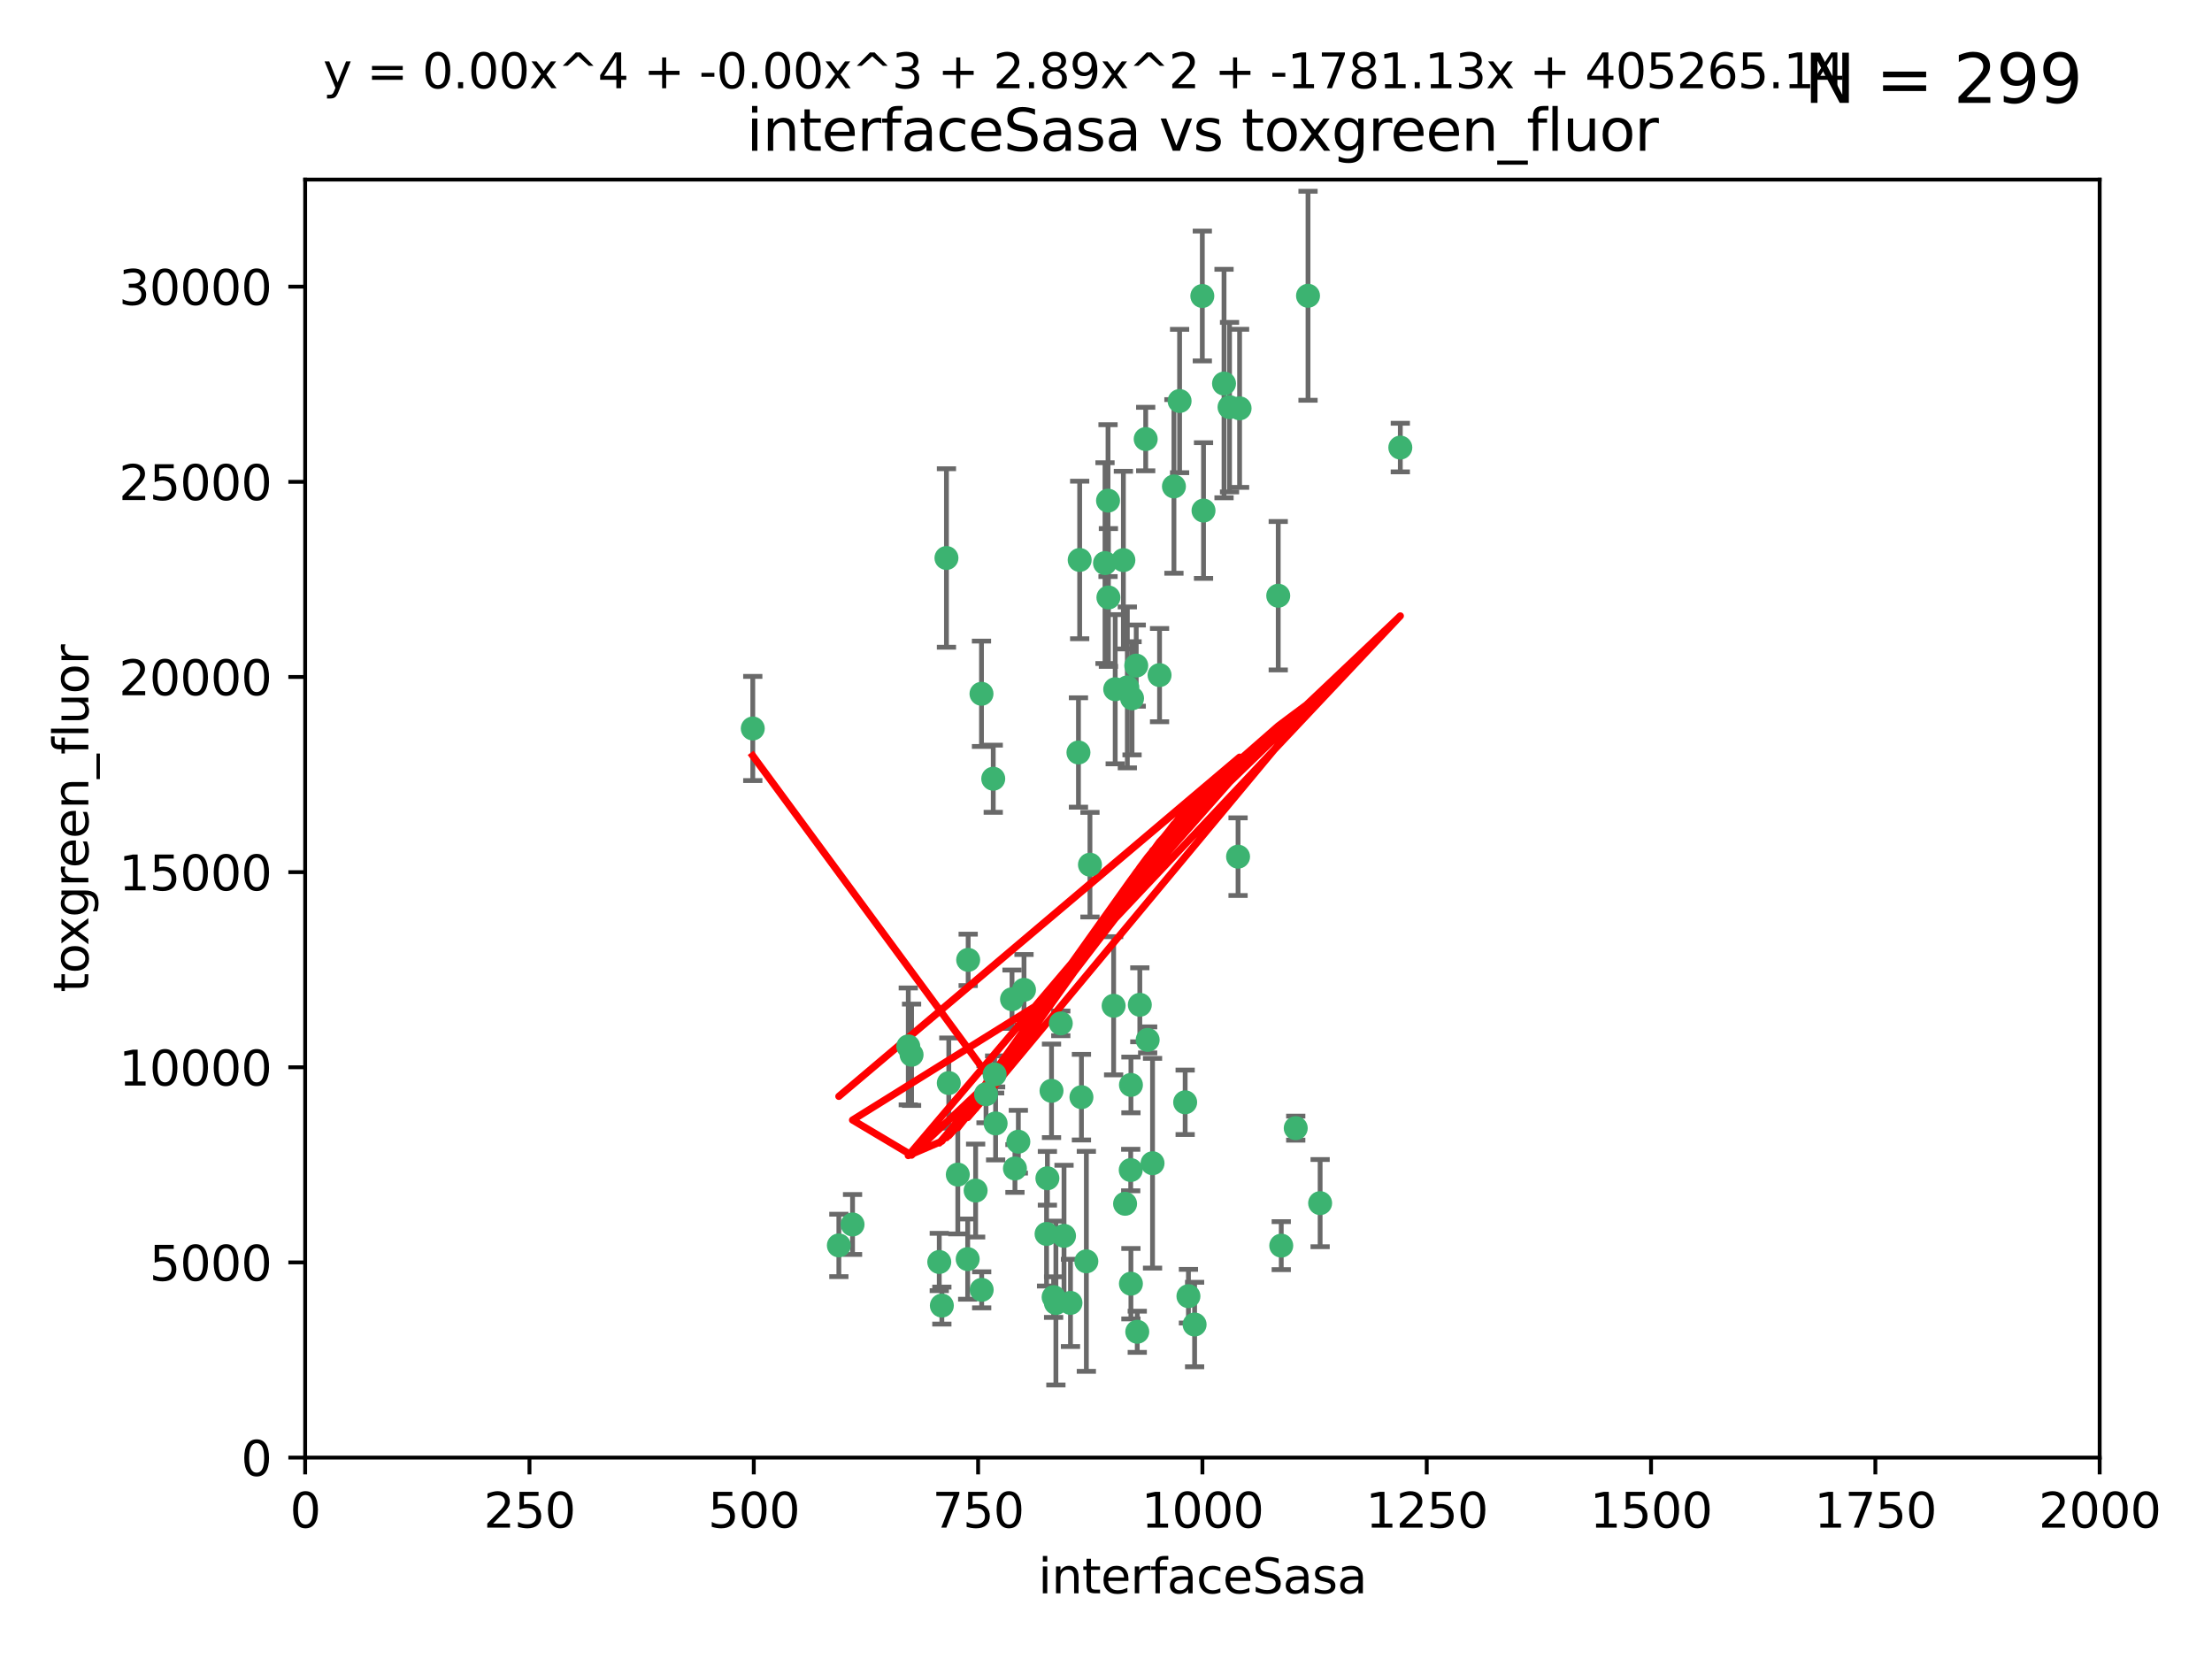 <?xml version="1.0" encoding="utf-8" standalone="no"?>
<!DOCTYPE svg PUBLIC "-//W3C//DTD SVG 1.1//EN"
  "http://www.w3.org/Graphics/SVG/1.1/DTD/svg11.dtd">
<svg xmlns:xlink="http://www.w3.org/1999/xlink" width="460.8pt" height="345.6pt" viewBox="0 0 460.8 345.6" xmlns="http://www.w3.org/2000/svg" version="1.1">
 <defs>
  <style type="text/css">*{stroke-linejoin: round; stroke-linecap: butt}</style>
 </defs>
 <g id="figure_1">
  <g id="patch_1">
   <path d="M 0 345.6 
L 460.8 345.6 
L 460.8 0 
L 0 0 
z
" style="fill: #ffffff"/>
  </g>
  <g id="axes_1">
   <g id="patch_2">
    <path d="M 63.571 303.64 
L 437.4 303.64 
L 437.4 37.411 
L 63.571 37.411 
z
" style="fill: #ffffff"/>
   </g>
   <g id="PathCollection_1">
    <defs>
     <path id="mcb269ad6cc" d="M 0 1.118 
C 0.297 1.118 0.581 1 0.791 0.791 
C 1 0.581 1.118 0.297 1.118 0 
C 1.118 -0.297 1 -0.581 0.791 -0.791 
C 0.581 -1 0.297 -1.118 0 -1.118 
C -0.297 -1.118 -0.581 -1 -0.791 -0.791 
C -1 -0.581 -1.118 -0.297 -1.118 0 
C -1.118 0.297 -1 0.581 -0.791 0.791 
C -0.581 1 -0.297 1.118 0 1.118 
z
" style="stroke: #3cb371"/>
    </defs>
    <g clip-path="url(#p970d15e33a)">
     <use xlink:href="#mcb269ad6cc" x="272.484" y="61.614" style="fill: #3cb371; stroke: #3cb371"/>
     <use xlink:href="#mcb269ad6cc" x="266.28" y="124.1" style="fill: #3cb371; stroke: #3cb371"/>
     <use xlink:href="#mcb269ad6cc" x="250.716" y="106.358" style="fill: #3cb371; stroke: #3cb371"/>
     <use xlink:href="#mcb269ad6cc" x="254.987" y="79.9" style="fill: #3cb371; stroke: #3cb371"/>
     <use xlink:href="#mcb269ad6cc" x="174.75" y="259.442" style="fill: #3cb371; stroke: #3cb371"/>
     <use xlink:href="#mcb269ad6cc" x="258.229" y="85.062" style="fill: #3cb371; stroke: #3cb371"/>
     <use xlink:href="#mcb269ad6cc" x="241.557" y="140.634" style="fill: #3cb371; stroke: #3cb371"/>
     <use xlink:href="#mcb269ad6cc" x="230.194" y="117.306" style="fill: #3cb371; stroke: #3cb371"/>
     <use xlink:href="#mcb269ad6cc" x="244.553" y="101.33" style="fill: #3cb371; stroke: #3cb371"/>
     <use xlink:href="#mcb269ad6cc" x="232.318" y="143.574" style="fill: #3cb371; stroke: #3cb371"/>
     <use xlink:href="#mcb269ad6cc" x="256.134" y="84.817" style="fill: #3cb371; stroke: #3cb371"/>
     <use xlink:href="#mcb269ad6cc" x="234.02" y="116.682" style="fill: #3cb371; stroke: #3cb371"/>
     <use xlink:href="#mcb269ad6cc" x="238.669" y="91.463" style="fill: #3cb371; stroke: #3cb371"/>
     <use xlink:href="#mcb269ad6cc" x="245.731" y="83.54" style="fill: #3cb371; stroke: #3cb371"/>
     <use xlink:href="#mcb269ad6cc" x="227.058" y="180.131" style="fill: #3cb371; stroke: #3cb371"/>
     <use xlink:href="#mcb269ad6cc" x="266.908" y="259.488" style="fill: #3cb371; stroke: #3cb371"/>
     <use xlink:href="#mcb269ad6cc" x="269.927" y="235.012" style="fill: #3cb371; stroke: #3cb371"/>
     <use xlink:href="#mcb269ad6cc" x="240.095" y="242.324" style="fill: #3cb371; stroke: #3cb371"/>
     <use xlink:href="#mcb269ad6cc" x="291.711" y="93.237" style="fill: #3cb371; stroke: #3cb371"/>
     <use xlink:href="#mcb269ad6cc" x="224.916" y="116.65" style="fill: #3cb371; stroke: #3cb371"/>
     <use xlink:href="#mcb269ad6cc" x="250.465" y="61.664" style="fill: #3cb371; stroke: #3cb371"/>
     <use xlink:href="#mcb269ad6cc" x="204.462" y="144.527" style="fill: #3cb371; stroke: #3cb371"/>
     <use xlink:href="#mcb269ad6cc" x="201.688" y="199.958" style="fill: #3cb371; stroke: #3cb371"/>
     <use xlink:href="#mcb269ad6cc" x="230.822" y="104.293" style="fill: #3cb371; stroke: #3cb371"/>
     <use xlink:href="#mcb269ad6cc" x="224.662" y="156.754" style="fill: #3cb371; stroke: #3cb371"/>
     <use xlink:href="#mcb269ad6cc" x="204.503" y="268.694" style="fill: #3cb371; stroke: #3cb371"/>
     <use xlink:href="#mcb269ad6cc" x="275.007" y="250.635" style="fill: #3cb371; stroke: #3cb371"/>
     <use xlink:href="#mcb269ad6cc" x="236.699" y="138.657" style="fill: #3cb371; stroke: #3cb371"/>
     <use xlink:href="#mcb269ad6cc" x="230.901" y="124.464" style="fill: #3cb371; stroke: #3cb371"/>
     <use xlink:href="#mcb269ad6cc" x="234.375" y="250.767" style="fill: #3cb371; stroke: #3cb371"/>
     <use xlink:href="#mcb269ad6cc" x="221.654" y="257.451" style="fill: #3cb371; stroke: #3cb371"/>
     <use xlink:href="#mcb269ad6cc" x="212.14" y="237.838" style="fill: #3cb371; stroke: #3cb371"/>
     <use xlink:href="#mcb269ad6cc" x="195.666" y="262.896" style="fill: #3cb371; stroke: #3cb371"/>
     <use xlink:href="#mcb269ad6cc" x="206.91" y="162.223" style="fill: #3cb371; stroke: #3cb371"/>
     <use xlink:href="#mcb269ad6cc" x="235.596" y="226.007" style="fill: #3cb371; stroke: #3cb371"/>
     <use xlink:href="#mcb269ad6cc" x="247.573" y="270.018" style="fill: #3cb371; stroke: #3cb371"/>
     <use xlink:href="#mcb269ad6cc" x="235.59" y="267.417" style="fill: #3cb371; stroke: #3cb371"/>
     <use xlink:href="#mcb269ad6cc" x="201.587" y="262.293" style="fill: #3cb371; stroke: #3cb371"/>
     <use xlink:href="#mcb269ad6cc" x="236.912" y="277.431" style="fill: #3cb371; stroke: #3cb371"/>
     <use xlink:href="#mcb269ad6cc" x="219.488" y="270.21" style="fill: #3cb371; stroke: #3cb371"/>
     <use xlink:href="#mcb269ad6cc" x="196.206" y="271.976" style="fill: #3cb371; stroke: #3cb371"/>
     <use xlink:href="#mcb269ad6cc" x="189.211" y="217.987" style="fill: #3cb371; stroke: #3cb371"/>
     <use xlink:href="#mcb269ad6cc" x="226.308" y="262.761" style="fill: #3cb371; stroke: #3cb371"/>
     <use xlink:href="#mcb269ad6cc" x="203.241" y="248.016" style="fill: #3cb371; stroke: #3cb371"/>
     <use xlink:href="#mcb269ad6cc" x="219.05" y="227.238" style="fill: #3cb371; stroke: #3cb371"/>
     <use xlink:href="#mcb269ad6cc" x="237.446" y="209.316" style="fill: #3cb371; stroke: #3cb371"/>
     <use xlink:href="#mcb269ad6cc" x="239.078" y="216.63" style="fill: #3cb371; stroke: #3cb371"/>
     <use xlink:href="#mcb269ad6cc" x="248.859" y="275.924" style="fill: #3cb371; stroke: #3cb371"/>
     <use xlink:href="#mcb269ad6cc" x="231.989" y="209.522" style="fill: #3cb371; stroke: #3cb371"/>
     <use xlink:href="#mcb269ad6cc" x="220.981" y="213.19" style="fill: #3cb371; stroke: #3cb371"/>
     <use xlink:href="#mcb269ad6cc" x="213.318" y="206.203" style="fill: #3cb371; stroke: #3cb371"/>
     <use xlink:href="#mcb269ad6cc" x="235.826" y="145.468" style="fill: #3cb371; stroke: #3cb371"/>
     <use xlink:href="#mcb269ad6cc" x="246.891" y="229.628" style="fill: #3cb371; stroke: #3cb371"/>
     <use xlink:href="#mcb269ad6cc" x="257.91" y="178.461" style="fill: #3cb371; stroke: #3cb371"/>
     <use xlink:href="#mcb269ad6cc" x="218.192" y="245.459" style="fill: #3cb371; stroke: #3cb371"/>
     <use xlink:href="#mcb269ad6cc" x="219.963" y="271.445" style="fill: #3cb371; stroke: #3cb371"/>
     <use xlink:href="#mcb269ad6cc" x="177.602" y="255.08" style="fill: #3cb371; stroke: #3cb371"/>
     <use xlink:href="#mcb269ad6cc" x="189.899" y="219.726" style="fill: #3cb371; stroke: #3cb371"/>
     <use xlink:href="#mcb269ad6cc" x="210.824" y="208.158" style="fill: #3cb371; stroke: #3cb371"/>
     <use xlink:href="#mcb269ad6cc" x="205.407" y="227.947" style="fill: #3cb371; stroke: #3cb371"/>
     <use xlink:href="#mcb269ad6cc" x="234.846" y="143.2" style="fill: #3cb371; stroke: #3cb371"/>
     <use xlink:href="#mcb269ad6cc" x="223" y="271.416" style="fill: #3cb371; stroke: #3cb371"/>
     <use xlink:href="#mcb269ad6cc" x="197.163" y="116.24" style="fill: #3cb371; stroke: #3cb371"/>
     <use xlink:href="#mcb269ad6cc" x="225.284" y="228.56" style="fill: #3cb371; stroke: #3cb371"/>
     <use xlink:href="#mcb269ad6cc" x="218.019" y="257.051" style="fill: #3cb371; stroke: #3cb371"/>
     <use xlink:href="#mcb269ad6cc" x="211.432" y="243.416" style="fill: #3cb371; stroke: #3cb371"/>
     <use xlink:href="#mcb269ad6cc" x="199.529" y="244.691" style="fill: #3cb371; stroke: #3cb371"/>
     <use xlink:href="#mcb269ad6cc" x="235.549" y="243.742" style="fill: #3cb371; stroke: #3cb371"/>
     <use xlink:href="#mcb269ad6cc" x="197.651" y="225.621" style="fill: #3cb371; stroke: #3cb371"/>
     <use xlink:href="#mcb269ad6cc" x="207.406" y="234.031" style="fill: #3cb371; stroke: #3cb371"/>
     <use xlink:href="#mcb269ad6cc" x="207.202" y="223.827" style="fill: #3cb371; stroke: #3cb371"/>
     <use xlink:href="#mcb269ad6cc" x="156.817" y="151.755" style="fill: #3cb371; stroke: #3cb371"/>
    </g>
   </g>
   <g id="matplotlib.axis_1">
    <g id="xtick_1">
     <g id="line2d_1">
      <defs>
       <path id="m83162a996b" d="M 0 0 
L 0 3.5 
" style="stroke: #000000; stroke-width: 0.8"/>
      </defs>
      <g>
       <use xlink:href="#m83162a996b" x="63.571" y="303.64" style="stroke: #000000; stroke-width: 0.8"/>
      </g>
     </g>
     <g id="text_1">
      <!-- 0 -->
      <g transform="translate(60.39 318.238)scale(0.1 -0.1)">
       <defs>
        <path id="DejaVuSans-30" d="M 2034 4250 
Q 1547 4250 1301 3770 
Q 1056 3291 1056 2328 
Q 1056 1369 1301 889 
Q 1547 409 2034 409 
Q 2525 409 2770 889 
Q 3016 1369 3016 2328 
Q 3016 3291 2770 3770 
Q 2525 4250 2034 4250 
z
M 2034 4750 
Q 2819 4750 3233 4129 
Q 3647 3509 3647 2328 
Q 3647 1150 3233 529 
Q 2819 -91 2034 -91 
Q 1250 -91 836 529 
Q 422 1150 422 2328 
Q 422 3509 836 4129 
Q 1250 4750 2034 4750 
z
" transform="scale(0.016)"/>
       </defs>
       <use xlink:href="#DejaVuSans-30"/>
      </g>
     </g>
    </g>
    <g id="xtick_2">
     <g id="line2d_2">
      <g>
       <use xlink:href="#m83162a996b" x="110.3" y="303.64" style="stroke: #000000; stroke-width: 0.8"/>
      </g>
     </g>
     <g id="text_2">
      <!-- 250 -->
      <g transform="translate(100.756 318.238)scale(0.1 -0.1)">
       <defs>
        <path id="DejaVuSans-32" d="M 1228 531 
L 3431 531 
L 3431 0 
L 469 0 
L 469 531 
Q 828 903 1448 1529 
Q 2069 2156 2228 2338 
Q 2531 2678 2651 2914 
Q 2772 3150 2772 3378 
Q 2772 3750 2511 3984 
Q 2250 4219 1831 4219 
Q 1534 4219 1204 4116 
Q 875 4013 500 3803 
L 500 4441 
Q 881 4594 1212 4672 
Q 1544 4750 1819 4750 
Q 2544 4750 2975 4387 
Q 3406 4025 3406 3419 
Q 3406 3131 3298 2873 
Q 3191 2616 2906 2266 
Q 2828 2175 2409 1742 
Q 1991 1309 1228 531 
z
" transform="scale(0.016)"/>
        <path id="DejaVuSans-35" d="M 691 4666 
L 3169 4666 
L 3169 4134 
L 1269 4134 
L 1269 2991 
Q 1406 3038 1543 3061 
Q 1681 3084 1819 3084 
Q 2600 3084 3056 2656 
Q 3513 2228 3513 1497 
Q 3513 744 3044 326 
Q 2575 -91 1722 -91 
Q 1428 -91 1123 -41 
Q 819 9 494 109 
L 494 744 
Q 775 591 1075 516 
Q 1375 441 1709 441 
Q 2250 441 2565 725 
Q 2881 1009 2881 1497 
Q 2881 1984 2565 2268 
Q 2250 2553 1709 2553 
Q 1456 2553 1204 2497 
Q 953 2441 691 2322 
L 691 4666 
z
" transform="scale(0.016)"/>
       </defs>
       <use xlink:href="#DejaVuSans-32"/>
       <use xlink:href="#DejaVuSans-35" x="63.623"/>
       <use xlink:href="#DejaVuSans-30" x="127.246"/>
      </g>
     </g>
    </g>
    <g id="xtick_3">
     <g id="line2d_3">
      <g>
       <use xlink:href="#m83162a996b" x="157.028" y="303.64" style="stroke: #000000; stroke-width: 0.8"/>
      </g>
     </g>
     <g id="text_3">
      <!-- 500 -->
      <g transform="translate(147.485 318.238)scale(0.1 -0.1)">
       <use xlink:href="#DejaVuSans-35"/>
       <use xlink:href="#DejaVuSans-30" x="63.623"/>
       <use xlink:href="#DejaVuSans-30" x="127.246"/>
      </g>
     </g>
    </g>
    <g id="xtick_4">
     <g id="line2d_4">
      <g>
       <use xlink:href="#m83162a996b" x="203.757" y="303.64" style="stroke: #000000; stroke-width: 0.8"/>
      </g>
     </g>
     <g id="text_4">
      <!-- 750 -->
      <g transform="translate(194.213 318.238)scale(0.1 -0.1)">
       <defs>
        <path id="DejaVuSans-37" d="M 525 4666 
L 3525 4666 
L 3525 4397 
L 1831 0 
L 1172 0 
L 2766 4134 
L 525 4134 
L 525 4666 
z
" transform="scale(0.016)"/>
       </defs>
       <use xlink:href="#DejaVuSans-37"/>
       <use xlink:href="#DejaVuSans-35" x="63.623"/>
       <use xlink:href="#DejaVuSans-30" x="127.246"/>
      </g>
     </g>
    </g>
    <g id="xtick_5">
     <g id="line2d_5">
      <g>
       <use xlink:href="#m83162a996b" x="250.486" y="303.64" style="stroke: #000000; stroke-width: 0.8"/>
      </g>
     </g>
     <g id="text_5">
      <!-- 1000 -->
      <g transform="translate(237.761 318.238)scale(0.1 -0.1)">
       <defs>
        <path id="DejaVuSans-31" d="M 794 531 
L 1825 531 
L 1825 4091 
L 703 3866 
L 703 4441 
L 1819 4666 
L 2450 4666 
L 2450 531 
L 3481 531 
L 3481 0 
L 794 0 
L 794 531 
z
" transform="scale(0.016)"/>
       </defs>
       <use xlink:href="#DejaVuSans-31"/>
       <use xlink:href="#DejaVuSans-30" x="63.623"/>
       <use xlink:href="#DejaVuSans-30" x="127.246"/>
       <use xlink:href="#DejaVuSans-30" x="190.869"/>
      </g>
     </g>
    </g>
    <g id="xtick_6">
     <g id="line2d_6">
      <g>
       <use xlink:href="#m83162a996b" x="297.214" y="303.64" style="stroke: #000000; stroke-width: 0.8"/>
      </g>
     </g>
     <g id="text_6">
      <!-- 1250 -->
      <g transform="translate(284.489 318.238)scale(0.1 -0.1)">
       <use xlink:href="#DejaVuSans-31"/>
       <use xlink:href="#DejaVuSans-32" x="63.623"/>
       <use xlink:href="#DejaVuSans-35" x="127.246"/>
       <use xlink:href="#DejaVuSans-30" x="190.869"/>
      </g>
     </g>
    </g>
    <g id="xtick_7">
     <g id="line2d_7">
      <g>
       <use xlink:href="#m83162a996b" x="343.943" y="303.64" style="stroke: #000000; stroke-width: 0.8"/>
      </g>
     </g>
     <g id="text_7">
      <!-- 1500 -->
      <g transform="translate(331.218 318.238)scale(0.1 -0.1)">
       <use xlink:href="#DejaVuSans-31"/>
       <use xlink:href="#DejaVuSans-35" x="63.623"/>
       <use xlink:href="#DejaVuSans-30" x="127.246"/>
       <use xlink:href="#DejaVuSans-30" x="190.869"/>
      </g>
     </g>
    </g>
    <g id="xtick_8">
     <g id="line2d_8">
      <g>
       <use xlink:href="#m83162a996b" x="390.671" y="303.64" style="stroke: #000000; stroke-width: 0.8"/>
      </g>
     </g>
     <g id="text_8">
      <!-- 1750 -->
      <g transform="translate(377.946 318.238)scale(0.1 -0.1)">
       <use xlink:href="#DejaVuSans-31"/>
       <use xlink:href="#DejaVuSans-37" x="63.623"/>
       <use xlink:href="#DejaVuSans-35" x="127.246"/>
       <use xlink:href="#DejaVuSans-30" x="190.869"/>
      </g>
     </g>
    </g>
    <g id="xtick_9">
     <g id="line2d_9">
      <g>
       <use xlink:href="#m83162a996b" x="437.4" y="303.64" style="stroke: #000000; stroke-width: 0.8"/>
      </g>
     </g>
     <g id="text_9">
      <!-- 2000 -->
      <g transform="translate(424.675 318.238)scale(0.1 -0.1)">
       <use xlink:href="#DejaVuSans-32"/>
       <use xlink:href="#DejaVuSans-30" x="63.623"/>
       <use xlink:href="#DejaVuSans-30" x="127.246"/>
       <use xlink:href="#DejaVuSans-30" x="190.869"/>
      </g>
     </g>
    </g>
    <g id="text_10">
     <!-- interfaceSasa -->
     <g transform="translate(216.279 331.917)scale(0.1 -0.1)">
      <defs>
       <path id="DejaVuSans-69" d="M 603 3500 
L 1178 3500 
L 1178 0 
L 603 0 
L 603 3500 
z
M 603 4863 
L 1178 4863 
L 1178 4134 
L 603 4134 
L 603 4863 
z
" transform="scale(0.016)"/>
       <path id="DejaVuSans-6e" d="M 3513 2113 
L 3513 0 
L 2938 0 
L 2938 2094 
Q 2938 2591 2744 2837 
Q 2550 3084 2163 3084 
Q 1697 3084 1428 2787 
Q 1159 2491 1159 1978 
L 1159 0 
L 581 0 
L 581 3500 
L 1159 3500 
L 1159 2956 
Q 1366 3272 1645 3428 
Q 1925 3584 2291 3584 
Q 2894 3584 3203 3211 
Q 3513 2838 3513 2113 
z
" transform="scale(0.016)"/>
       <path id="DejaVuSans-74" d="M 1172 4494 
L 1172 3500 
L 2356 3500 
L 2356 3053 
L 1172 3053 
L 1172 1153 
Q 1172 725 1289 603 
Q 1406 481 1766 481 
L 2356 481 
L 2356 0 
L 1766 0 
Q 1100 0 847 248 
Q 594 497 594 1153 
L 594 3053 
L 172 3053 
L 172 3500 
L 594 3500 
L 594 4494 
L 1172 4494 
z
" transform="scale(0.016)"/>
       <path id="DejaVuSans-65" d="M 3597 1894 
L 3597 1613 
L 953 1613 
Q 991 1019 1311 708 
Q 1631 397 2203 397 
Q 2534 397 2845 478 
Q 3156 559 3463 722 
L 3463 178 
Q 3153 47 2828 -22 
Q 2503 -91 2169 -91 
Q 1331 -91 842 396 
Q 353 884 353 1716 
Q 353 2575 817 3079 
Q 1281 3584 2069 3584 
Q 2775 3584 3186 3129 
Q 3597 2675 3597 1894 
z
M 3022 2063 
Q 3016 2534 2758 2815 
Q 2500 3097 2075 3097 
Q 1594 3097 1305 2825 
Q 1016 2553 972 2059 
L 3022 2063 
z
" transform="scale(0.016)"/>
       <path id="DejaVuSans-72" d="M 2631 2963 
Q 2534 3019 2420 3045 
Q 2306 3072 2169 3072 
Q 1681 3072 1420 2755 
Q 1159 2438 1159 1844 
L 1159 0 
L 581 0 
L 581 3500 
L 1159 3500 
L 1159 2956 
Q 1341 3275 1631 3429 
Q 1922 3584 2338 3584 
Q 2397 3584 2469 3576 
Q 2541 3569 2628 3553 
L 2631 2963 
z
" transform="scale(0.016)"/>
       <path id="DejaVuSans-66" d="M 2375 4863 
L 2375 4384 
L 1825 4384 
Q 1516 4384 1395 4259 
Q 1275 4134 1275 3809 
L 1275 3500 
L 2222 3500 
L 2222 3053 
L 1275 3053 
L 1275 0 
L 697 0 
L 697 3053 
L 147 3053 
L 147 3500 
L 697 3500 
L 697 3744 
Q 697 4328 969 4595 
Q 1241 4863 1831 4863 
L 2375 4863 
z
" transform="scale(0.016)"/>
       <path id="DejaVuSans-61" d="M 2194 1759 
Q 1497 1759 1228 1600 
Q 959 1441 959 1056 
Q 959 750 1161 570 
Q 1363 391 1709 391 
Q 2188 391 2477 730 
Q 2766 1069 2766 1631 
L 2766 1759 
L 2194 1759 
z
M 3341 1997 
L 3341 0 
L 2766 0 
L 2766 531 
Q 2569 213 2275 61 
Q 1981 -91 1556 -91 
Q 1019 -91 701 211 
Q 384 513 384 1019 
Q 384 1609 779 1909 
Q 1175 2209 1959 2209 
L 2766 2209 
L 2766 2266 
Q 2766 2663 2505 2880 
Q 2244 3097 1772 3097 
Q 1472 3097 1187 3025 
Q 903 2953 641 2809 
L 641 3341 
Q 956 3463 1253 3523 
Q 1550 3584 1831 3584 
Q 2591 3584 2966 3190 
Q 3341 2797 3341 1997 
z
" transform="scale(0.016)"/>
       <path id="DejaVuSans-63" d="M 3122 3366 
L 3122 2828 
Q 2878 2963 2633 3030 
Q 2388 3097 2138 3097 
Q 1578 3097 1268 2742 
Q 959 2388 959 1747 
Q 959 1106 1268 751 
Q 1578 397 2138 397 
Q 2388 397 2633 464 
Q 2878 531 3122 666 
L 3122 134 
Q 2881 22 2623 -34 
Q 2366 -91 2075 -91 
Q 1284 -91 818 406 
Q 353 903 353 1747 
Q 353 2603 823 3093 
Q 1294 3584 2113 3584 
Q 2378 3584 2631 3529 
Q 2884 3475 3122 3366 
z
" transform="scale(0.016)"/>
       <path id="DejaVuSans-53" d="M 3425 4513 
L 3425 3897 
Q 3066 4069 2747 4153 
Q 2428 4238 2131 4238 
Q 1616 4238 1336 4038 
Q 1056 3838 1056 3469 
Q 1056 3159 1242 3001 
Q 1428 2844 1947 2747 
L 2328 2669 
Q 3034 2534 3370 2195 
Q 3706 1856 3706 1288 
Q 3706 609 3251 259 
Q 2797 -91 1919 -91 
Q 1588 -91 1214 -16 
Q 841 59 441 206 
L 441 856 
Q 825 641 1194 531 
Q 1563 422 1919 422 
Q 2459 422 2753 634 
Q 3047 847 3047 1241 
Q 3047 1584 2836 1778 
Q 2625 1972 2144 2069 
L 1759 2144 
Q 1053 2284 737 2584 
Q 422 2884 422 3419 
Q 422 4038 858 4394 
Q 1294 4750 2059 4750 
Q 2388 4750 2728 4690 
Q 3069 4631 3425 4513 
z
" transform="scale(0.016)"/>
       <path id="DejaVuSans-73" d="M 2834 3397 
L 2834 2853 
Q 2591 2978 2328 3040 
Q 2066 3103 1784 3103 
Q 1356 3103 1142 2972 
Q 928 2841 928 2578 
Q 928 2378 1081 2264 
Q 1234 2150 1697 2047 
L 1894 2003 
Q 2506 1872 2764 1633 
Q 3022 1394 3022 966 
Q 3022 478 2636 193 
Q 2250 -91 1575 -91 
Q 1294 -91 989 -36 
Q 684 19 347 128 
L 347 722 
Q 666 556 975 473 
Q 1284 391 1588 391 
Q 1994 391 2212 530 
Q 2431 669 2431 922 
Q 2431 1156 2273 1281 
Q 2116 1406 1581 1522 
L 1381 1569 
Q 847 1681 609 1914 
Q 372 2147 372 2553 
Q 372 3047 722 3315 
Q 1072 3584 1716 3584 
Q 2034 3584 2315 3537 
Q 2597 3491 2834 3397 
z
" transform="scale(0.016)"/>
      </defs>
      <use xlink:href="#DejaVuSans-69"/>
      <use xlink:href="#DejaVuSans-6e" x="27.783"/>
      <use xlink:href="#DejaVuSans-74" x="91.162"/>
      <use xlink:href="#DejaVuSans-65" x="130.371"/>
      <use xlink:href="#DejaVuSans-72" x="191.895"/>
      <use xlink:href="#DejaVuSans-66" x="233.008"/>
      <use xlink:href="#DejaVuSans-61" x="268.213"/>
      <use xlink:href="#DejaVuSans-63" x="329.492"/>
      <use xlink:href="#DejaVuSans-65" x="384.473"/>
      <use xlink:href="#DejaVuSans-53" x="445.996"/>
      <use xlink:href="#DejaVuSans-61" x="509.473"/>
      <use xlink:href="#DejaVuSans-73" x="570.752"/>
      <use xlink:href="#DejaVuSans-61" x="622.852"/>
     </g>
    </g>
   </g>
   <g id="matplotlib.axis_2">
    <g id="ytick_1">
     <g id="line2d_10">
      <defs>
       <path id="mcf1271873b" d="M 0 0 
L -3.5 0 
" style="stroke: #000000; stroke-width: 0.8"/>
      </defs>
      <g>
       <use xlink:href="#mcf1271873b" x="63.571" y="303.64" style="stroke: #000000; stroke-width: 0.8"/>
      </g>
     </g>
     <g id="text_11">
      <!-- 0 -->
      <g transform="translate(50.209 307.439)scale(0.1 -0.1)">
       <use xlink:href="#DejaVuSans-30"/>
      </g>
     </g>
    </g>
    <g id="ytick_2">
     <g id="line2d_11">
      <g>
       <use xlink:href="#mcf1271873b" x="63.571" y="262.986" style="stroke: #000000; stroke-width: 0.8"/>
      </g>
     </g>
     <g id="text_12">
      <!-- 5000 -->
      <g transform="translate(31.121 266.786)scale(0.1 -0.1)">
       <use xlink:href="#DejaVuSans-35"/>
       <use xlink:href="#DejaVuSans-30" x="63.623"/>
       <use xlink:href="#DejaVuSans-30" x="127.246"/>
       <use xlink:href="#DejaVuSans-30" x="190.869"/>
      </g>
     </g>
    </g>
    <g id="ytick_3">
     <g id="line2d_12">
      <g>
       <use xlink:href="#mcf1271873b" x="63.571" y="222.333" style="stroke: #000000; stroke-width: 0.8"/>
      </g>
     </g>
     <g id="text_13">
      <!-- 10000 -->
      <g transform="translate(24.759 226.132)scale(0.1 -0.1)">
       <use xlink:href="#DejaVuSans-31"/>
       <use xlink:href="#DejaVuSans-30" x="63.623"/>
       <use xlink:href="#DejaVuSans-30" x="127.246"/>
       <use xlink:href="#DejaVuSans-30" x="190.869"/>
       <use xlink:href="#DejaVuSans-30" x="254.492"/>
      </g>
     </g>
    </g>
    <g id="ytick_4">
     <g id="line2d_13">
      <g>
       <use xlink:href="#mcf1271873b" x="63.571" y="181.679" style="stroke: #000000; stroke-width: 0.8"/>
      </g>
     </g>
     <g id="text_14">
      <!-- 15000 -->
      <g transform="translate(24.759 185.478)scale(0.1 -0.1)">
       <use xlink:href="#DejaVuSans-31"/>
       <use xlink:href="#DejaVuSans-35" x="63.623"/>
       <use xlink:href="#DejaVuSans-30" x="127.246"/>
       <use xlink:href="#DejaVuSans-30" x="190.869"/>
       <use xlink:href="#DejaVuSans-30" x="254.492"/>
      </g>
     </g>
    </g>
    <g id="ytick_5">
     <g id="line2d_14">
      <g>
       <use xlink:href="#mcf1271873b" x="63.571" y="141.026" style="stroke: #000000; stroke-width: 0.8"/>
      </g>
     </g>
     <g id="text_15">
      <!-- 20000 -->
      <g transform="translate(24.759 144.825)scale(0.1 -0.1)">
       <use xlink:href="#DejaVuSans-32"/>
       <use xlink:href="#DejaVuSans-30" x="63.623"/>
       <use xlink:href="#DejaVuSans-30" x="127.246"/>
       <use xlink:href="#DejaVuSans-30" x="190.869"/>
       <use xlink:href="#DejaVuSans-30" x="254.492"/>
      </g>
     </g>
    </g>
    <g id="ytick_6">
     <g id="line2d_15">
      <g>
       <use xlink:href="#mcf1271873b" x="63.571" y="100.372" style="stroke: #000000; stroke-width: 0.8"/>
      </g>
     </g>
     <g id="text_16">
      <!-- 25000 -->
      <g transform="translate(24.759 104.171)scale(0.1 -0.1)">
       <use xlink:href="#DejaVuSans-32"/>
       <use xlink:href="#DejaVuSans-35" x="63.623"/>
       <use xlink:href="#DejaVuSans-30" x="127.246"/>
       <use xlink:href="#DejaVuSans-30" x="190.869"/>
       <use xlink:href="#DejaVuSans-30" x="254.492"/>
      </g>
     </g>
    </g>
    <g id="ytick_7">
     <g id="line2d_16">
      <g>
       <use xlink:href="#mcf1271873b" x="63.571" y="59.718" style="stroke: #000000; stroke-width: 0.8"/>
      </g>
     </g>
     <g id="text_17">
      <!-- 30000 -->
      <g transform="translate(24.759 63.518)scale(0.1 -0.1)">
       <defs>
        <path id="DejaVuSans-33" d="M 2597 2516 
Q 3050 2419 3304 2112 
Q 3559 1806 3559 1356 
Q 3559 666 3084 287 
Q 2609 -91 1734 -91 
Q 1441 -91 1130 -33 
Q 819 25 488 141 
L 488 750 
Q 750 597 1062 519 
Q 1375 441 1716 441 
Q 2309 441 2620 675 
Q 2931 909 2931 1356 
Q 2931 1769 2642 2001 
Q 2353 2234 1838 2234 
L 1294 2234 
L 1294 2753 
L 1863 2753 
Q 2328 2753 2575 2939 
Q 2822 3125 2822 3475 
Q 2822 3834 2567 4026 
Q 2313 4219 1838 4219 
Q 1578 4219 1281 4162 
Q 984 4106 628 3988 
L 628 4550 
Q 988 4650 1302 4700 
Q 1616 4750 1894 4750 
Q 2613 4750 3031 4423 
Q 3450 4097 3450 3541 
Q 3450 3153 3228 2886 
Q 3006 2619 2597 2516 
z
" transform="scale(0.016)"/>
       </defs>
       <use xlink:href="#DejaVuSans-33"/>
       <use xlink:href="#DejaVuSans-30" x="63.623"/>
       <use xlink:href="#DejaVuSans-30" x="127.246"/>
       <use xlink:href="#DejaVuSans-30" x="190.869"/>
       <use xlink:href="#DejaVuSans-30" x="254.492"/>
      </g>
     </g>
    </g>
    <g id="text_18">
     <!-- toxgreen_fluor -->
     <g transform="translate(18.401 206.72)rotate(-90)scale(0.1 -0.1)">
      <defs>
       <path id="DejaVuSans-6f" d="M 1959 3097 
Q 1497 3097 1228 2736 
Q 959 2375 959 1747 
Q 959 1119 1226 758 
Q 1494 397 1959 397 
Q 2419 397 2687 759 
Q 2956 1122 2956 1747 
Q 2956 2369 2687 2733 
Q 2419 3097 1959 3097 
z
M 1959 3584 
Q 2709 3584 3137 3096 
Q 3566 2609 3566 1747 
Q 3566 888 3137 398 
Q 2709 -91 1959 -91 
Q 1206 -91 779 398 
Q 353 888 353 1747 
Q 353 2609 779 3096 
Q 1206 3584 1959 3584 
z
" transform="scale(0.016)"/>
       <path id="DejaVuSans-78" d="M 3513 3500 
L 2247 1797 
L 3578 0 
L 2900 0 
L 1881 1375 
L 863 0 
L 184 0 
L 1544 1831 
L 300 3500 
L 978 3500 
L 1906 2253 
L 2834 3500 
L 3513 3500 
z
" transform="scale(0.016)"/>
       <path id="DejaVuSans-67" d="M 2906 1791 
Q 2906 2416 2648 2759 
Q 2391 3103 1925 3103 
Q 1463 3103 1205 2759 
Q 947 2416 947 1791 
Q 947 1169 1205 825 
Q 1463 481 1925 481 
Q 2391 481 2648 825 
Q 2906 1169 2906 1791 
z
M 3481 434 
Q 3481 -459 3084 -895 
Q 2688 -1331 1869 -1331 
Q 1566 -1331 1297 -1286 
Q 1028 -1241 775 -1147 
L 775 -588 
Q 1028 -725 1275 -790 
Q 1522 -856 1778 -856 
Q 2344 -856 2625 -561 
Q 2906 -266 2906 331 
L 2906 616 
Q 2728 306 2450 153 
Q 2172 0 1784 0 
Q 1141 0 747 490 
Q 353 981 353 1791 
Q 353 2603 747 3093 
Q 1141 3584 1784 3584 
Q 2172 3584 2450 3431 
Q 2728 3278 2906 2969 
L 2906 3500 
L 3481 3500 
L 3481 434 
z
" transform="scale(0.016)"/>
       <path id="DejaVuSans-5f" d="M 3263 -1063 
L 3263 -1509 
L -63 -1509 
L -63 -1063 
L 3263 -1063 
z
" transform="scale(0.016)"/>
       <path id="DejaVuSans-6c" d="M 603 4863 
L 1178 4863 
L 1178 0 
L 603 0 
L 603 4863 
z
" transform="scale(0.016)"/>
       <path id="DejaVuSans-75" d="M 544 1381 
L 544 3500 
L 1119 3500 
L 1119 1403 
Q 1119 906 1312 657 
Q 1506 409 1894 409 
Q 2359 409 2629 706 
Q 2900 1003 2900 1516 
L 2900 3500 
L 3475 3500 
L 3475 0 
L 2900 0 
L 2900 538 
Q 2691 219 2414 64 
Q 2138 -91 1772 -91 
Q 1169 -91 856 284 
Q 544 659 544 1381 
z
M 1991 3584 
L 1991 3584 
z
" transform="scale(0.016)"/>
      </defs>
      <use xlink:href="#DejaVuSans-74"/>
      <use xlink:href="#DejaVuSans-6f" x="39.209"/>
      <use xlink:href="#DejaVuSans-78" x="97.266"/>
      <use xlink:href="#DejaVuSans-67" x="156.445"/>
      <use xlink:href="#DejaVuSans-72" x="219.922"/>
      <use xlink:href="#DejaVuSans-65" x="258.785"/>
      <use xlink:href="#DejaVuSans-65" x="320.309"/>
      <use xlink:href="#DejaVuSans-6e" x="381.832"/>
      <use xlink:href="#DejaVuSans-5f" x="445.211"/>
      <use xlink:href="#DejaVuSans-66" x="495.211"/>
      <use xlink:href="#DejaVuSans-6c" x="530.416"/>
      <use xlink:href="#DejaVuSans-75" x="558.199"/>
      <use xlink:href="#DejaVuSans-6f" x="621.578"/>
      <use xlink:href="#DejaVuSans-72" x="682.76"/>
     </g>
    </g>
   </g>
   <g id="LineCollection_1">
    <path d="M 272.484 83.38 
L 272.484 39.848 
" clip-path="url(#p970d15e33a)" style="fill: none; stroke: #696969"/>
    <path d="M 266.28 139.562 
L 266.28 108.638 
" clip-path="url(#p970d15e33a)" style="fill: none; stroke: #696969"/>
    <path d="M 250.716 120.489 
L 250.716 92.227 
" clip-path="url(#p970d15e33a)" style="fill: none; stroke: #696969"/>
    <path d="M 254.987 103.698 
L 254.987 56.102 
" clip-path="url(#p970d15e33a)" style="fill: none; stroke: #696969"/>
    <path d="M 174.75 265.941 
L 174.75 252.944 
" clip-path="url(#p970d15e33a)" style="fill: none; stroke: #696969"/>
    <path d="M 258.229 101.528 
L 258.229 68.595 
" clip-path="url(#p970d15e33a)" style="fill: none; stroke: #696969"/>
    <path d="M 241.557 150.349 
L 241.557 130.92 
" clip-path="url(#p970d15e33a)" style="fill: none; stroke: #696969"/>
    <path d="M 230.194 138.218 
L 230.194 96.393 
" clip-path="url(#p970d15e33a)" style="fill: none; stroke: #696969"/>
    <path d="M 244.553 119.415 
L 244.553 83.245 
" clip-path="url(#p970d15e33a)" style="fill: none; stroke: #696969"/>
    <path d="M 232.318 159.116 
L 232.318 128.031 
" clip-path="url(#p970d15e33a)" style="fill: none; stroke: #696969"/>
    <path d="M 256.134 102.476 
L 256.134 67.157 
" clip-path="url(#p970d15e33a)" style="fill: none; stroke: #696969"/>
    <path d="M 234.02 135.19 
L 234.02 98.175 
" clip-path="url(#p970d15e33a)" style="fill: none; stroke: #696969"/>
    <path d="M 238.669 98.075 
L 238.669 84.85 
" clip-path="url(#p970d15e33a)" style="fill: none; stroke: #696969"/>
    <path d="M 245.731 98.468 
L 245.731 68.613 
" clip-path="url(#p970d15e33a)" style="fill: none; stroke: #696969"/>
    <path d="M 227.058 191.021 
L 227.058 169.24 
" clip-path="url(#p970d15e33a)" style="fill: none; stroke: #696969"/>
    <path d="M 266.908 264.487 
L 266.908 254.489 
" clip-path="url(#p970d15e33a)" style="fill: none; stroke: #696969"/>
    <path d="M 269.927 237.516 
L 269.927 232.507 
" clip-path="url(#p970d15e33a)" style="fill: none; stroke: #696969"/>
    <path d="M 240.095 264.166 
L 240.095 220.481 
" clip-path="url(#p970d15e33a)" style="fill: none; stroke: #696969"/>
    <path d="M 291.711 98.3 
L 291.711 88.175 
" clip-path="url(#p970d15e33a)" style="fill: none; stroke: #696969"/>
    <path d="M 224.916 133.058 
L 224.916 100.243 
" clip-path="url(#p970d15e33a)" style="fill: none; stroke: #696969"/>
    <path d="M 250.465 75.185 
L 250.465 48.142 
" clip-path="url(#p970d15e33a)" style="fill: none; stroke: #696969"/>
    <path d="M 204.462 155.498 
L 204.462 133.556 
" clip-path="url(#p970d15e33a)" style="fill: none; stroke: #696969"/>
    <path d="M 201.688 205.31 
L 201.688 194.605 
" clip-path="url(#p970d15e33a)" style="fill: none; stroke: #696969"/>
    <path d="M 230.822 120.111 
L 230.822 88.475 
" clip-path="url(#p970d15e33a)" style="fill: none; stroke: #696969"/>
    <path d="M 224.662 168.148 
L 224.662 145.359 
" clip-path="url(#p970d15e33a)" style="fill: none; stroke: #696969"/>
    <path d="M 204.503 272.448 
L 204.503 264.94 
" clip-path="url(#p970d15e33a)" style="fill: none; stroke: #696969"/>
    <path d="M 275.007 259.717 
L 275.007 241.553 
" clip-path="url(#p970d15e33a)" style="fill: none; stroke: #696969"/>
    <path d="M 236.699 147.112 
L 236.699 130.202 
" clip-path="url(#p970d15e33a)" style="fill: none; stroke: #696969"/>
    <path d="M 230.901 138.816 
L 230.901 110.112 
" clip-path="url(#p970d15e33a)" style="fill: none; stroke: #696969"/>
    <path d="M 234.375 251.458 
L 234.375 250.077 
" clip-path="url(#p970d15e33a)" style="fill: none; stroke: #696969"/>
    <path d="M 221.654 272.157 
L 221.654 242.746 
" clip-path="url(#p970d15e33a)" style="fill: none; stroke: #696969"/>
    <path d="M 212.14 244.374 
L 212.14 231.301 
" clip-path="url(#p970d15e33a)" style="fill: none; stroke: #696969"/>
    <path d="M 195.666 268.864 
L 195.666 256.927 
" clip-path="url(#p970d15e33a)" style="fill: none; stroke: #696969"/>
    <path d="M 206.91 169.217 
L 206.91 155.229 
" clip-path="url(#p970d15e33a)" style="fill: none; stroke: #696969"/>
    <path d="M 235.596 231.811 
L 235.596 220.203 
" clip-path="url(#p970d15e33a)" style="fill: none; stroke: #696969"/>
    <path d="M 247.573 275.607 
L 247.573 264.429 
" clip-path="url(#p970d15e33a)" style="fill: none; stroke: #696969"/>
    <path d="M 235.59 274.752 
L 235.59 260.081 
" clip-path="url(#p970d15e33a)" style="fill: none; stroke: #696969"/>
    <path d="M 201.587 270.647 
L 201.587 253.939 
" clip-path="url(#p970d15e33a)" style="fill: none; stroke: #696969"/>
    <path d="M 236.912 281.719 
L 236.912 273.143 
" clip-path="url(#p970d15e33a)" style="fill: none; stroke: #696969"/>
    <path d="M 219.488 274.44 
L 219.488 265.981 
" clip-path="url(#p970d15e33a)" style="fill: none; stroke: #696969"/>
    <path d="M 196.206 275.827 
L 196.206 268.125 
" clip-path="url(#p970d15e33a)" style="fill: none; stroke: #696969"/>
    <path d="M 189.211 230.162 
L 189.211 205.812 
" clip-path="url(#p970d15e33a)" style="fill: none; stroke: #696969"/>
    <path d="M 226.308 285.673 
L 226.308 239.849 
" clip-path="url(#p970d15e33a)" style="fill: none; stroke: #696969"/>
    <path d="M 203.241 257.7 
L 203.241 238.331 
" clip-path="url(#p970d15e33a)" style="fill: none; stroke: #696969"/>
    <path d="M 219.05 236.979 
L 219.05 217.496 
" clip-path="url(#p970d15e33a)" style="fill: none; stroke: #696969"/>
    <path d="M 237.446 217.026 
L 237.446 201.607 
" clip-path="url(#p970d15e33a)" style="fill: none; stroke: #696969"/>
    <path d="M 239.078 219.341 
L 239.078 213.92 
" clip-path="url(#p970d15e33a)" style="fill: none; stroke: #696969"/>
    <path d="M 248.859 284.727 
L 248.859 267.12 
" clip-path="url(#p970d15e33a)" style="fill: none; stroke: #696969"/>
    <path d="M 231.989 223.913 
L 231.989 195.131 
" clip-path="url(#p970d15e33a)" style="fill: none; stroke: #696969"/>
    <path d="M 220.981 215.762 
L 220.981 210.618 
" clip-path="url(#p970d15e33a)" style="fill: none; stroke: #696969"/>
    <path d="M 213.318 213.569 
L 213.318 198.836 
" clip-path="url(#p970d15e33a)" style="fill: none; stroke: #696969"/>
    <path d="M 235.826 157.254 
L 235.826 133.683 
" clip-path="url(#p970d15e33a)" style="fill: none; stroke: #696969"/>
    <path d="M 246.891 236.34 
L 246.891 222.916 
" clip-path="url(#p970d15e33a)" style="fill: none; stroke: #696969"/>
    <path d="M 257.91 186.549 
L 257.91 170.372 
" clip-path="url(#p970d15e33a)" style="fill: none; stroke: #696969"/>
    <path d="M 218.192 251.049 
L 218.192 239.868 
" clip-path="url(#p970d15e33a)" style="fill: none; stroke: #696969"/>
    <path d="M 219.963 288.513 
L 219.963 254.376 
" clip-path="url(#p970d15e33a)" style="fill: none; stroke: #696969"/>
    <path d="M 177.602 261.323 
L 177.602 248.837 
" clip-path="url(#p970d15e33a)" style="fill: none; stroke: #696969"/>
    <path d="M 189.899 230.277 
L 189.899 209.176 
" clip-path="url(#p970d15e33a)" style="fill: none; stroke: #696969"/>
    <path d="M 210.824 214.239 
L 210.824 202.077 
" clip-path="url(#p970d15e33a)" style="fill: none; stroke: #696969"/>
    <path d="M 205.407 233.892 
L 205.407 222.002 
" clip-path="url(#p970d15e33a)" style="fill: none; stroke: #696969"/>
    <path d="M 234.846 159.961 
L 234.846 126.439 
" clip-path="url(#p970d15e33a)" style="fill: none; stroke: #696969"/>
    <path d="M 223 280.503 
L 223 262.329 
" clip-path="url(#p970d15e33a)" style="fill: none; stroke: #696969"/>
    <path d="M 197.163 134.83 
L 197.163 97.649 
" clip-path="url(#p970d15e33a)" style="fill: none; stroke: #696969"/>
    <path d="M 225.284 237.48 
L 225.284 219.64 
" clip-path="url(#p970d15e33a)" style="fill: none; stroke: #696969"/>
    <path d="M 218.019 267.904 
L 218.019 246.198 
" clip-path="url(#p970d15e33a)" style="fill: none; stroke: #696969"/>
    <path d="M 211.432 248.392 
L 211.432 238.44 
" clip-path="url(#p970d15e33a)" style="fill: none; stroke: #696969"/>
    <path d="M 199.529 257.049 
L 199.529 232.333 
" clip-path="url(#p970d15e33a)" style="fill: none; stroke: #696969"/>
    <path d="M 235.549 248.063 
L 235.549 239.42 
" clip-path="url(#p970d15e33a)" style="fill: none; stroke: #696969"/>
    <path d="M 197.651 235.016 
L 197.651 216.227 
" clip-path="url(#p970d15e33a)" style="fill: none; stroke: #696969"/>
    <path d="M 207.406 241.631 
L 207.406 226.431 
" clip-path="url(#p970d15e33a)" style="fill: none; stroke: #696969"/>
    <path d="M 207.202 227.689 
L 207.202 219.964 
" clip-path="url(#p970d15e33a)" style="fill: none; stroke: #696969"/>
    <path d="M 156.817 162.606 
L 156.817 140.905 
" clip-path="url(#p970d15e33a)" style="fill: none; stroke: #696969"/>
   </g>
   <g id="line2d_17">
    <defs>
     <path id="m26e53f6dea" d="M 2 0 
L -2 -0 
" style="stroke: #696969"/>
    </defs>
    <g clip-path="url(#p970d15e33a)">
     <use xlink:href="#m26e53f6dea" x="272.484" y="83.38" style="fill: #696969; stroke: #696969"/>
     <use xlink:href="#m26e53f6dea" x="266.28" y="139.562" style="fill: #696969; stroke: #696969"/>
     <use xlink:href="#m26e53f6dea" x="250.716" y="120.489" style="fill: #696969; stroke: #696969"/>
     <use xlink:href="#m26e53f6dea" x="254.987" y="103.698" style="fill: #696969; stroke: #696969"/>
     <use xlink:href="#m26e53f6dea" x="174.75" y="265.941" style="fill: #696969; stroke: #696969"/>
     <use xlink:href="#m26e53f6dea" x="258.229" y="101.528" style="fill: #696969; stroke: #696969"/>
     <use xlink:href="#m26e53f6dea" x="241.557" y="150.349" style="fill: #696969; stroke: #696969"/>
     <use xlink:href="#m26e53f6dea" x="230.194" y="138.218" style="fill: #696969; stroke: #696969"/>
     <use xlink:href="#m26e53f6dea" x="244.553" y="119.415" style="fill: #696969; stroke: #696969"/>
     <use xlink:href="#m26e53f6dea" x="232.318" y="159.116" style="fill: #696969; stroke: #696969"/>
     <use xlink:href="#m26e53f6dea" x="256.134" y="102.476" style="fill: #696969; stroke: #696969"/>
     <use xlink:href="#m26e53f6dea" x="234.02" y="135.19" style="fill: #696969; stroke: #696969"/>
     <use xlink:href="#m26e53f6dea" x="238.669" y="98.075" style="fill: #696969; stroke: #696969"/>
     <use xlink:href="#m26e53f6dea" x="245.731" y="98.468" style="fill: #696969; stroke: #696969"/>
     <use xlink:href="#m26e53f6dea" x="227.058" y="191.021" style="fill: #696969; stroke: #696969"/>
     <use xlink:href="#m26e53f6dea" x="266.908" y="264.487" style="fill: #696969; stroke: #696969"/>
     <use xlink:href="#m26e53f6dea" x="269.927" y="237.516" style="fill: #696969; stroke: #696969"/>
     <use xlink:href="#m26e53f6dea" x="240.095" y="264.166" style="fill: #696969; stroke: #696969"/>
     <use xlink:href="#m26e53f6dea" x="291.711" y="98.3" style="fill: #696969; stroke: #696969"/>
     <use xlink:href="#m26e53f6dea" x="224.916" y="133.058" style="fill: #696969; stroke: #696969"/>
     <use xlink:href="#m26e53f6dea" x="250.465" y="75.185" style="fill: #696969; stroke: #696969"/>
     <use xlink:href="#m26e53f6dea" x="204.462" y="155.498" style="fill: #696969; stroke: #696969"/>
     <use xlink:href="#m26e53f6dea" x="201.688" y="205.31" style="fill: #696969; stroke: #696969"/>
     <use xlink:href="#m26e53f6dea" x="230.822" y="120.111" style="fill: #696969; stroke: #696969"/>
     <use xlink:href="#m26e53f6dea" x="224.662" y="168.148" style="fill: #696969; stroke: #696969"/>
     <use xlink:href="#m26e53f6dea" x="204.503" y="272.448" style="fill: #696969; stroke: #696969"/>
     <use xlink:href="#m26e53f6dea" x="275.007" y="259.717" style="fill: #696969; stroke: #696969"/>
     <use xlink:href="#m26e53f6dea" x="236.699" y="147.112" style="fill: #696969; stroke: #696969"/>
     <use xlink:href="#m26e53f6dea" x="230.901" y="138.816" style="fill: #696969; stroke: #696969"/>
     <use xlink:href="#m26e53f6dea" x="234.375" y="251.458" style="fill: #696969; stroke: #696969"/>
     <use xlink:href="#m26e53f6dea" x="221.654" y="272.157" style="fill: #696969; stroke: #696969"/>
     <use xlink:href="#m26e53f6dea" x="212.14" y="244.374" style="fill: #696969; stroke: #696969"/>
     <use xlink:href="#m26e53f6dea" x="195.666" y="268.864" style="fill: #696969; stroke: #696969"/>
     <use xlink:href="#m26e53f6dea" x="206.91" y="169.217" style="fill: #696969; stroke: #696969"/>
     <use xlink:href="#m26e53f6dea" x="235.596" y="231.811" style="fill: #696969; stroke: #696969"/>
     <use xlink:href="#m26e53f6dea" x="247.573" y="275.607" style="fill: #696969; stroke: #696969"/>
     <use xlink:href="#m26e53f6dea" x="235.59" y="274.752" style="fill: #696969; stroke: #696969"/>
     <use xlink:href="#m26e53f6dea" x="201.587" y="270.647" style="fill: #696969; stroke: #696969"/>
     <use xlink:href="#m26e53f6dea" x="236.912" y="281.719" style="fill: #696969; stroke: #696969"/>
     <use xlink:href="#m26e53f6dea" x="219.488" y="274.44" style="fill: #696969; stroke: #696969"/>
     <use xlink:href="#m26e53f6dea" x="196.206" y="275.827" style="fill: #696969; stroke: #696969"/>
     <use xlink:href="#m26e53f6dea" x="189.211" y="230.162" style="fill: #696969; stroke: #696969"/>
     <use xlink:href="#m26e53f6dea" x="226.308" y="285.673" style="fill: #696969; stroke: #696969"/>
     <use xlink:href="#m26e53f6dea" x="203.241" y="257.7" style="fill: #696969; stroke: #696969"/>
     <use xlink:href="#m26e53f6dea" x="219.05" y="236.979" style="fill: #696969; stroke: #696969"/>
     <use xlink:href="#m26e53f6dea" x="237.446" y="217.026" style="fill: #696969; stroke: #696969"/>
     <use xlink:href="#m26e53f6dea" x="239.078" y="219.341" style="fill: #696969; stroke: #696969"/>
     <use xlink:href="#m26e53f6dea" x="248.859" y="284.727" style="fill: #696969; stroke: #696969"/>
     <use xlink:href="#m26e53f6dea" x="231.989" y="223.913" style="fill: #696969; stroke: #696969"/>
     <use xlink:href="#m26e53f6dea" x="220.981" y="215.762" style="fill: #696969; stroke: #696969"/>
     <use xlink:href="#m26e53f6dea" x="213.318" y="213.569" style="fill: #696969; stroke: #696969"/>
     <use xlink:href="#m26e53f6dea" x="235.826" y="157.254" style="fill: #696969; stroke: #696969"/>
     <use xlink:href="#m26e53f6dea" x="246.891" y="236.34" style="fill: #696969; stroke: #696969"/>
     <use xlink:href="#m26e53f6dea" x="257.91" y="186.549" style="fill: #696969; stroke: #696969"/>
     <use xlink:href="#m26e53f6dea" x="218.192" y="251.049" style="fill: #696969; stroke: #696969"/>
     <use xlink:href="#m26e53f6dea" x="219.963" y="288.513" style="fill: #696969; stroke: #696969"/>
     <use xlink:href="#m26e53f6dea" x="177.602" y="261.323" style="fill: #696969; stroke: #696969"/>
     <use xlink:href="#m26e53f6dea" x="189.899" y="230.277" style="fill: #696969; stroke: #696969"/>
     <use xlink:href="#m26e53f6dea" x="210.824" y="214.239" style="fill: #696969; stroke: #696969"/>
     <use xlink:href="#m26e53f6dea" x="205.407" y="233.892" style="fill: #696969; stroke: #696969"/>
     <use xlink:href="#m26e53f6dea" x="234.846" y="159.961" style="fill: #696969; stroke: #696969"/>
     <use xlink:href="#m26e53f6dea" x="223" y="280.503" style="fill: #696969; stroke: #696969"/>
     <use xlink:href="#m26e53f6dea" x="197.163" y="134.83" style="fill: #696969; stroke: #696969"/>
     <use xlink:href="#m26e53f6dea" x="225.284" y="237.48" style="fill: #696969; stroke: #696969"/>
     <use xlink:href="#m26e53f6dea" x="218.019" y="267.904" style="fill: #696969; stroke: #696969"/>
     <use xlink:href="#m26e53f6dea" x="211.432" y="248.392" style="fill: #696969; stroke: #696969"/>
     <use xlink:href="#m26e53f6dea" x="199.529" y="257.049" style="fill: #696969; stroke: #696969"/>
     <use xlink:href="#m26e53f6dea" x="235.549" y="248.063" style="fill: #696969; stroke: #696969"/>
     <use xlink:href="#m26e53f6dea" x="197.651" y="235.016" style="fill: #696969; stroke: #696969"/>
     <use xlink:href="#m26e53f6dea" x="207.406" y="241.631" style="fill: #696969; stroke: #696969"/>
     <use xlink:href="#m26e53f6dea" x="207.202" y="227.689" style="fill: #696969; stroke: #696969"/>
     <use xlink:href="#m26e53f6dea" x="156.817" y="162.606" style="fill: #696969; stroke: #696969"/>
    </g>
   </g>
   <g id="line2d_18">
    <g clip-path="url(#p970d15e33a)">
     <use xlink:href="#m26e53f6dea" x="272.484" y="39.848" style="fill: #696969; stroke: #696969"/>
     <use xlink:href="#m26e53f6dea" x="266.28" y="108.638" style="fill: #696969; stroke: #696969"/>
     <use xlink:href="#m26e53f6dea" x="250.716" y="92.227" style="fill: #696969; stroke: #696969"/>
     <use xlink:href="#m26e53f6dea" x="254.987" y="56.102" style="fill: #696969; stroke: #696969"/>
     <use xlink:href="#m26e53f6dea" x="174.75" y="252.944" style="fill: #696969; stroke: #696969"/>
     <use xlink:href="#m26e53f6dea" x="258.229" y="68.595" style="fill: #696969; stroke: #696969"/>
     <use xlink:href="#m26e53f6dea" x="241.557" y="130.92" style="fill: #696969; stroke: #696969"/>
     <use xlink:href="#m26e53f6dea" x="230.194" y="96.393" style="fill: #696969; stroke: #696969"/>
     <use xlink:href="#m26e53f6dea" x="244.553" y="83.245" style="fill: #696969; stroke: #696969"/>
     <use xlink:href="#m26e53f6dea" x="232.318" y="128.031" style="fill: #696969; stroke: #696969"/>
     <use xlink:href="#m26e53f6dea" x="256.134" y="67.157" style="fill: #696969; stroke: #696969"/>
     <use xlink:href="#m26e53f6dea" x="234.02" y="98.175" style="fill: #696969; stroke: #696969"/>
     <use xlink:href="#m26e53f6dea" x="238.669" y="84.85" style="fill: #696969; stroke: #696969"/>
     <use xlink:href="#m26e53f6dea" x="245.731" y="68.613" style="fill: #696969; stroke: #696969"/>
     <use xlink:href="#m26e53f6dea" x="227.058" y="169.24" style="fill: #696969; stroke: #696969"/>
     <use xlink:href="#m26e53f6dea" x="266.908" y="254.489" style="fill: #696969; stroke: #696969"/>
     <use xlink:href="#m26e53f6dea" x="269.927" y="232.507" style="fill: #696969; stroke: #696969"/>
     <use xlink:href="#m26e53f6dea" x="240.095" y="220.481" style="fill: #696969; stroke: #696969"/>
     <use xlink:href="#m26e53f6dea" x="291.711" y="88.175" style="fill: #696969; stroke: #696969"/>
     <use xlink:href="#m26e53f6dea" x="224.916" y="100.243" style="fill: #696969; stroke: #696969"/>
     <use xlink:href="#m26e53f6dea" x="250.465" y="48.142" style="fill: #696969; stroke: #696969"/>
     <use xlink:href="#m26e53f6dea" x="204.462" y="133.556" style="fill: #696969; stroke: #696969"/>
     <use xlink:href="#m26e53f6dea" x="201.688" y="194.605" style="fill: #696969; stroke: #696969"/>
     <use xlink:href="#m26e53f6dea" x="230.822" y="88.475" style="fill: #696969; stroke: #696969"/>
     <use xlink:href="#m26e53f6dea" x="224.662" y="145.359" style="fill: #696969; stroke: #696969"/>
     <use xlink:href="#m26e53f6dea" x="204.503" y="264.94" style="fill: #696969; stroke: #696969"/>
     <use xlink:href="#m26e53f6dea" x="275.007" y="241.553" style="fill: #696969; stroke: #696969"/>
     <use xlink:href="#m26e53f6dea" x="236.699" y="130.202" style="fill: #696969; stroke: #696969"/>
     <use xlink:href="#m26e53f6dea" x="230.901" y="110.112" style="fill: #696969; stroke: #696969"/>
     <use xlink:href="#m26e53f6dea" x="234.375" y="250.077" style="fill: #696969; stroke: #696969"/>
     <use xlink:href="#m26e53f6dea" x="221.654" y="242.746" style="fill: #696969; stroke: #696969"/>
     <use xlink:href="#m26e53f6dea" x="212.14" y="231.301" style="fill: #696969; stroke: #696969"/>
     <use xlink:href="#m26e53f6dea" x="195.666" y="256.927" style="fill: #696969; stroke: #696969"/>
     <use xlink:href="#m26e53f6dea" x="206.91" y="155.229" style="fill: #696969; stroke: #696969"/>
     <use xlink:href="#m26e53f6dea" x="235.596" y="220.203" style="fill: #696969; stroke: #696969"/>
     <use xlink:href="#m26e53f6dea" x="247.573" y="264.429" style="fill: #696969; stroke: #696969"/>
     <use xlink:href="#m26e53f6dea" x="235.59" y="260.081" style="fill: #696969; stroke: #696969"/>
     <use xlink:href="#m26e53f6dea" x="201.587" y="253.939" style="fill: #696969; stroke: #696969"/>
     <use xlink:href="#m26e53f6dea" x="236.912" y="273.143" style="fill: #696969; stroke: #696969"/>
     <use xlink:href="#m26e53f6dea" x="219.488" y="265.981" style="fill: #696969; stroke: #696969"/>
     <use xlink:href="#m26e53f6dea" x="196.206" y="268.125" style="fill: #696969; stroke: #696969"/>
     <use xlink:href="#m26e53f6dea" x="189.211" y="205.812" style="fill: #696969; stroke: #696969"/>
     <use xlink:href="#m26e53f6dea" x="226.308" y="239.849" style="fill: #696969; stroke: #696969"/>
     <use xlink:href="#m26e53f6dea" x="203.241" y="238.331" style="fill: #696969; stroke: #696969"/>
     <use xlink:href="#m26e53f6dea" x="219.05" y="217.496" style="fill: #696969; stroke: #696969"/>
     <use xlink:href="#m26e53f6dea" x="237.446" y="201.607" style="fill: #696969; stroke: #696969"/>
     <use xlink:href="#m26e53f6dea" x="239.078" y="213.92" style="fill: #696969; stroke: #696969"/>
     <use xlink:href="#m26e53f6dea" x="248.859" y="267.12" style="fill: #696969; stroke: #696969"/>
     <use xlink:href="#m26e53f6dea" x="231.989" y="195.131" style="fill: #696969; stroke: #696969"/>
     <use xlink:href="#m26e53f6dea" x="220.981" y="210.618" style="fill: #696969; stroke: #696969"/>
     <use xlink:href="#m26e53f6dea" x="213.318" y="198.836" style="fill: #696969; stroke: #696969"/>
     <use xlink:href="#m26e53f6dea" x="235.826" y="133.683" style="fill: #696969; stroke: #696969"/>
     <use xlink:href="#m26e53f6dea" x="246.891" y="222.916" style="fill: #696969; stroke: #696969"/>
     <use xlink:href="#m26e53f6dea" x="257.91" y="170.372" style="fill: #696969; stroke: #696969"/>
     <use xlink:href="#m26e53f6dea" x="218.192" y="239.868" style="fill: #696969; stroke: #696969"/>
     <use xlink:href="#m26e53f6dea" x="219.963" y="254.376" style="fill: #696969; stroke: #696969"/>
     <use xlink:href="#m26e53f6dea" x="177.602" y="248.837" style="fill: #696969; stroke: #696969"/>
     <use xlink:href="#m26e53f6dea" x="189.899" y="209.176" style="fill: #696969; stroke: #696969"/>
     <use xlink:href="#m26e53f6dea" x="210.824" y="202.077" style="fill: #696969; stroke: #696969"/>
     <use xlink:href="#m26e53f6dea" x="205.407" y="222.002" style="fill: #696969; stroke: #696969"/>
     <use xlink:href="#m26e53f6dea" x="234.846" y="126.439" style="fill: #696969; stroke: #696969"/>
     <use xlink:href="#m26e53f6dea" x="223" y="262.329" style="fill: #696969; stroke: #696969"/>
     <use xlink:href="#m26e53f6dea" x="197.163" y="97.649" style="fill: #696969; stroke: #696969"/>
     <use xlink:href="#m26e53f6dea" x="225.284" y="219.64" style="fill: #696969; stroke: #696969"/>
     <use xlink:href="#m26e53f6dea" x="218.019" y="246.198" style="fill: #696969; stroke: #696969"/>
     <use xlink:href="#m26e53f6dea" x="211.432" y="238.44" style="fill: #696969; stroke: #696969"/>
     <use xlink:href="#m26e53f6dea" x="199.529" y="232.333" style="fill: #696969; stroke: #696969"/>
     <use xlink:href="#m26e53f6dea" x="235.549" y="239.42" style="fill: #696969; stroke: #696969"/>
     <use xlink:href="#m26e53f6dea" x="197.651" y="216.227" style="fill: #696969; stroke: #696969"/>
     <use xlink:href="#m26e53f6dea" x="207.406" y="226.431" style="fill: #696969; stroke: #696969"/>
     <use xlink:href="#m26e53f6dea" x="207.202" y="219.964" style="fill: #696969; stroke: #696969"/>
     <use xlink:href="#m26e53f6dea" x="156.817" y="140.905" style="fill: #696969; stroke: #696969"/>
    </g>
   </g>
   <g id="line2d_19">
    <path d="M 272.484 146.597 
L 266.28 151.235 
L 250.716 164.858 
L 254.987 160.658 
L 174.75 228.389 
L 258.229 157.734 
L 241.557 175.361 
L 230.194 191.122 
L 244.553 171.695 
L 232.318 187.982 
L 256.134 159.599 
L 234.02 185.521 
L 238.669 179.102 
L 245.731 170.315 
L 227.058 195.881 
L 266.908 150.76 
L 269.927 148.501 
L 240.095 177.23 
L 291.711 128.308 
L 224.916 199.194 
L 250.465 165.118 
L 204.462 229.481 
L 201.688 232.697 
L 230.822 190.185 
L 224.662 199.59 
L 204.503 229.43 
L 275.007 144.69 
L 236.699 181.766 
L 230.901 190.069 
L 234.375 185.015 
L 221.654 204.298 
L 212.14 218.975 
L 195.666 238.114 
L 206.91 226.35 
L 235.596 183.294 
L 247.573 168.225 
L 235.59 183.302 
L 201.587 232.806 
L 236.912 181.474 
L 219.488 207.698 
L 196.206 237.732 
L 189.211 240.73 
L 226.308 197.036 
L 203.241 230.943 
L 219.05 208.383 
L 237.446 180.745 
L 239.078 178.56 
L 248.859 166.818 
L 231.989 188.463 
L 220.981 205.354 
L 213.318 217.218 
L 235.826 182.973 
L 246.891 168.989 
L 257.91 158.013 
L 218.192 209.725 
L 219.963 206.953 
L 177.602 233.321 
L 189.899 240.641 
L 210.824 220.902 
L 205.407 228.301 
L 234.846 184.347 
L 223 202.187 
L 197.163 236.999 
L 225.284 198.622 
L 218.019 209.997 
L 211.432 220.017 
L 199.529 234.911 
L 235.549 183.359 
L 197.651 236.6 
L 207.406 225.688 
L 207.202 225.961 
L 156.817 157.435 
" clip-path="url(#p970d15e33a)" style="fill: none; stroke: #ff0000; stroke-width: 1.5; stroke-linecap: square"/>
   </g>
   <g id="line2d_20">
    <defs>
     <path id="md88ae87a0f" d="M 0 2 
C 0.53 2 1.039 1.789 1.414 1.414 
C 1.789 1.039 2 0.53 2 0 
C 2 -0.53 1.789 -1.039 1.414 -1.414 
C 1.039 -1.789 0.53 -2 0 -2 
C -0.53 -2 -1.039 -1.789 -1.414 -1.414 
C -1.789 -1.039 -2 -0.53 -2 0 
C -2 0.53 -1.789 1.039 -1.414 1.414 
C -1.039 1.789 -0.53 2 0 2 
z
" style="stroke: #3cb371"/>
    </defs>
    <g clip-path="url(#p970d15e33a)">
     <use xlink:href="#md88ae87a0f" x="272.484" y="61.614" style="fill: #3cb371; stroke: #3cb371"/>
     <use xlink:href="#md88ae87a0f" x="266.28" y="124.1" style="fill: #3cb371; stroke: #3cb371"/>
     <use xlink:href="#md88ae87a0f" x="250.716" y="106.358" style="fill: #3cb371; stroke: #3cb371"/>
     <use xlink:href="#md88ae87a0f" x="254.987" y="79.9" style="fill: #3cb371; stroke: #3cb371"/>
     <use xlink:href="#md88ae87a0f" x="174.75" y="259.442" style="fill: #3cb371; stroke: #3cb371"/>
     <use xlink:href="#md88ae87a0f" x="258.229" y="85.062" style="fill: #3cb371; stroke: #3cb371"/>
     <use xlink:href="#md88ae87a0f" x="241.557" y="140.634" style="fill: #3cb371; stroke: #3cb371"/>
     <use xlink:href="#md88ae87a0f" x="230.194" y="117.306" style="fill: #3cb371; stroke: #3cb371"/>
     <use xlink:href="#md88ae87a0f" x="244.553" y="101.33" style="fill: #3cb371; stroke: #3cb371"/>
     <use xlink:href="#md88ae87a0f" x="232.318" y="143.574" style="fill: #3cb371; stroke: #3cb371"/>
     <use xlink:href="#md88ae87a0f" x="256.134" y="84.817" style="fill: #3cb371; stroke: #3cb371"/>
     <use xlink:href="#md88ae87a0f" x="234.02" y="116.682" style="fill: #3cb371; stroke: #3cb371"/>
     <use xlink:href="#md88ae87a0f" x="238.669" y="91.463" style="fill: #3cb371; stroke: #3cb371"/>
     <use xlink:href="#md88ae87a0f" x="245.731" y="83.54" style="fill: #3cb371; stroke: #3cb371"/>
     <use xlink:href="#md88ae87a0f" x="227.058" y="180.131" style="fill: #3cb371; stroke: #3cb371"/>
     <use xlink:href="#md88ae87a0f" x="266.908" y="259.488" style="fill: #3cb371; stroke: #3cb371"/>
     <use xlink:href="#md88ae87a0f" x="269.927" y="235.012" style="fill: #3cb371; stroke: #3cb371"/>
     <use xlink:href="#md88ae87a0f" x="240.095" y="242.324" style="fill: #3cb371; stroke: #3cb371"/>
     <use xlink:href="#md88ae87a0f" x="291.711" y="93.237" style="fill: #3cb371; stroke: #3cb371"/>
     <use xlink:href="#md88ae87a0f" x="224.916" y="116.65" style="fill: #3cb371; stroke: #3cb371"/>
     <use xlink:href="#md88ae87a0f" x="250.465" y="61.664" style="fill: #3cb371; stroke: #3cb371"/>
     <use xlink:href="#md88ae87a0f" x="204.462" y="144.527" style="fill: #3cb371; stroke: #3cb371"/>
     <use xlink:href="#md88ae87a0f" x="201.688" y="199.958" style="fill: #3cb371; stroke: #3cb371"/>
     <use xlink:href="#md88ae87a0f" x="230.822" y="104.293" style="fill: #3cb371; stroke: #3cb371"/>
     <use xlink:href="#md88ae87a0f" x="224.662" y="156.754" style="fill: #3cb371; stroke: #3cb371"/>
     <use xlink:href="#md88ae87a0f" x="204.503" y="268.694" style="fill: #3cb371; stroke: #3cb371"/>
     <use xlink:href="#md88ae87a0f" x="275.007" y="250.635" style="fill: #3cb371; stroke: #3cb371"/>
     <use xlink:href="#md88ae87a0f" x="236.699" y="138.657" style="fill: #3cb371; stroke: #3cb371"/>
     <use xlink:href="#md88ae87a0f" x="230.901" y="124.464" style="fill: #3cb371; stroke: #3cb371"/>
     <use xlink:href="#md88ae87a0f" x="234.375" y="250.767" style="fill: #3cb371; stroke: #3cb371"/>
     <use xlink:href="#md88ae87a0f" x="221.654" y="257.451" style="fill: #3cb371; stroke: #3cb371"/>
     <use xlink:href="#md88ae87a0f" x="212.14" y="237.838" style="fill: #3cb371; stroke: #3cb371"/>
     <use xlink:href="#md88ae87a0f" x="195.666" y="262.896" style="fill: #3cb371; stroke: #3cb371"/>
     <use xlink:href="#md88ae87a0f" x="206.91" y="162.223" style="fill: #3cb371; stroke: #3cb371"/>
     <use xlink:href="#md88ae87a0f" x="235.596" y="226.007" style="fill: #3cb371; stroke: #3cb371"/>
     <use xlink:href="#md88ae87a0f" x="247.573" y="270.018" style="fill: #3cb371; stroke: #3cb371"/>
     <use xlink:href="#md88ae87a0f" x="235.59" y="267.417" style="fill: #3cb371; stroke: #3cb371"/>
     <use xlink:href="#md88ae87a0f" x="201.587" y="262.293" style="fill: #3cb371; stroke: #3cb371"/>
     <use xlink:href="#md88ae87a0f" x="236.912" y="277.431" style="fill: #3cb371; stroke: #3cb371"/>
     <use xlink:href="#md88ae87a0f" x="219.488" y="270.21" style="fill: #3cb371; stroke: #3cb371"/>
     <use xlink:href="#md88ae87a0f" x="196.206" y="271.976" style="fill: #3cb371; stroke: #3cb371"/>
     <use xlink:href="#md88ae87a0f" x="189.211" y="217.987" style="fill: #3cb371; stroke: #3cb371"/>
     <use xlink:href="#md88ae87a0f" x="226.308" y="262.761" style="fill: #3cb371; stroke: #3cb371"/>
     <use xlink:href="#md88ae87a0f" x="203.241" y="248.016" style="fill: #3cb371; stroke: #3cb371"/>
     <use xlink:href="#md88ae87a0f" x="219.05" y="227.238" style="fill: #3cb371; stroke: #3cb371"/>
     <use xlink:href="#md88ae87a0f" x="237.446" y="209.316" style="fill: #3cb371; stroke: #3cb371"/>
     <use xlink:href="#md88ae87a0f" x="239.078" y="216.63" style="fill: #3cb371; stroke: #3cb371"/>
     <use xlink:href="#md88ae87a0f" x="248.859" y="275.924" style="fill: #3cb371; stroke: #3cb371"/>
     <use xlink:href="#md88ae87a0f" x="231.989" y="209.522" style="fill: #3cb371; stroke: #3cb371"/>
     <use xlink:href="#md88ae87a0f" x="220.981" y="213.19" style="fill: #3cb371; stroke: #3cb371"/>
     <use xlink:href="#md88ae87a0f" x="213.318" y="206.203" style="fill: #3cb371; stroke: #3cb371"/>
     <use xlink:href="#md88ae87a0f" x="235.826" y="145.468" style="fill: #3cb371; stroke: #3cb371"/>
     <use xlink:href="#md88ae87a0f" x="246.891" y="229.628" style="fill: #3cb371; stroke: #3cb371"/>
     <use xlink:href="#md88ae87a0f" x="257.91" y="178.461" style="fill: #3cb371; stroke: #3cb371"/>
     <use xlink:href="#md88ae87a0f" x="218.192" y="245.459" style="fill: #3cb371; stroke: #3cb371"/>
     <use xlink:href="#md88ae87a0f" x="219.963" y="271.445" style="fill: #3cb371; stroke: #3cb371"/>
     <use xlink:href="#md88ae87a0f" x="177.602" y="255.08" style="fill: #3cb371; stroke: #3cb371"/>
     <use xlink:href="#md88ae87a0f" x="189.899" y="219.726" style="fill: #3cb371; stroke: #3cb371"/>
     <use xlink:href="#md88ae87a0f" x="210.824" y="208.158" style="fill: #3cb371; stroke: #3cb371"/>
     <use xlink:href="#md88ae87a0f" x="205.407" y="227.947" style="fill: #3cb371; stroke: #3cb371"/>
     <use xlink:href="#md88ae87a0f" x="234.846" y="143.2" style="fill: #3cb371; stroke: #3cb371"/>
     <use xlink:href="#md88ae87a0f" x="223" y="271.416" style="fill: #3cb371; stroke: #3cb371"/>
     <use xlink:href="#md88ae87a0f" x="197.163" y="116.24" style="fill: #3cb371; stroke: #3cb371"/>
     <use xlink:href="#md88ae87a0f" x="225.284" y="228.56" style="fill: #3cb371; stroke: #3cb371"/>
     <use xlink:href="#md88ae87a0f" x="218.019" y="257.051" style="fill: #3cb371; stroke: #3cb371"/>
     <use xlink:href="#md88ae87a0f" x="211.432" y="243.416" style="fill: #3cb371; stroke: #3cb371"/>
     <use xlink:href="#md88ae87a0f" x="199.529" y="244.691" style="fill: #3cb371; stroke: #3cb371"/>
     <use xlink:href="#md88ae87a0f" x="235.549" y="243.742" style="fill: #3cb371; stroke: #3cb371"/>
     <use xlink:href="#md88ae87a0f" x="197.651" y="225.621" style="fill: #3cb371; stroke: #3cb371"/>
     <use xlink:href="#md88ae87a0f" x="207.406" y="234.031" style="fill: #3cb371; stroke: #3cb371"/>
     <use xlink:href="#md88ae87a0f" x="207.202" y="223.827" style="fill: #3cb371; stroke: #3cb371"/>
     <use xlink:href="#md88ae87a0f" x="156.817" y="151.755" style="fill: #3cb371; stroke: #3cb371"/>
    </g>
   </g>
   <g id="patch_3">
    <path d="M 63.571 303.64 
L 63.571 37.411 
" style="fill: none; stroke: #000000; stroke-width: 0.8; stroke-linejoin: miter; stroke-linecap: square"/>
   </g>
   <g id="patch_4">
    <path d="M 437.4 303.64 
L 437.4 37.411 
" style="fill: none; stroke: #000000; stroke-width: 0.8; stroke-linejoin: miter; stroke-linecap: square"/>
   </g>
   <g id="patch_5">
    <path d="M 63.571 303.64 
L 437.4 303.64 
" style="fill: none; stroke: #000000; stroke-width: 0.8; stroke-linejoin: miter; stroke-linecap: square"/>
   </g>
   <g id="patch_6">
    <path d="M 63.571 37.411 
L 437.4 37.411 
" style="fill: none; stroke: #000000; stroke-width: 0.8; stroke-linejoin: miter; stroke-linecap: square"/>
   </g>
   <g id="text_19">
    <!-- N = 299 -->
    <g transform="translate(375.835 21.426)scale(0.14 -0.14)">
     <defs>
      <path id="DejaVuSans-4e" d="M 628 4666 
L 1478 4666 
L 3547 763 
L 3547 4666 
L 4159 4666 
L 4159 0 
L 3309 0 
L 1241 3903 
L 1241 0 
L 628 0 
L 628 4666 
z
" transform="scale(0.016)"/>
      <path id="DejaVuSans-20" transform="scale(0.016)"/>
      <path id="DejaVuSans-3d" d="M 678 2906 
L 4684 2906 
L 4684 2381 
L 678 2381 
L 678 2906 
z
M 678 1631 
L 4684 1631 
L 4684 1100 
L 678 1100 
L 678 1631 
z
" transform="scale(0.016)"/>
      <path id="DejaVuSans-39" d="M 703 97 
L 703 672 
Q 941 559 1184 500 
Q 1428 441 1663 441 
Q 2288 441 2617 861 
Q 2947 1281 2994 2138 
Q 2813 1869 2534 1725 
Q 2256 1581 1919 1581 
Q 1219 1581 811 2004 
Q 403 2428 403 3163 
Q 403 3881 828 4315 
Q 1253 4750 1959 4750 
Q 2769 4750 3195 4129 
Q 3622 3509 3622 2328 
Q 3622 1225 3098 567 
Q 2575 -91 1691 -91 
Q 1453 -91 1209 -44 
Q 966 3 703 97 
z
M 1959 2075 
Q 2384 2075 2632 2365 
Q 2881 2656 2881 3163 
Q 2881 3666 2632 3958 
Q 2384 4250 1959 4250 
Q 1534 4250 1286 3958 
Q 1038 3666 1038 3163 
Q 1038 2656 1286 2365 
Q 1534 2075 1959 2075 
z
" transform="scale(0.016)"/>
     </defs>
     <use xlink:href="#DejaVuSans-4e"/>
     <use xlink:href="#DejaVuSans-20" x="74.805"/>
     <use xlink:href="#DejaVuSans-3d" x="106.592"/>
     <use xlink:href="#DejaVuSans-20" x="190.381"/>
     <use xlink:href="#DejaVuSans-32" x="222.168"/>
     <use xlink:href="#DejaVuSans-39" x="285.791"/>
     <use xlink:href="#DejaVuSans-39" x="349.414"/>
    </g>
   </g>
   <g id="text_20">
    <!-- y = 0.00x^4 + -0.00x^3 + 2.89x^2 + -1781.13x + 405265.14 -->
    <g transform="translate(67.31 18.387)scale(0.1 -0.1)">
     <defs>
      <path id="DejaVuSans-79" d="M 2059 -325 
Q 1816 -950 1584 -1140 
Q 1353 -1331 966 -1331 
L 506 -1331 
L 506 -850 
L 844 -850 
Q 1081 -850 1212 -737 
Q 1344 -625 1503 -206 
L 1606 56 
L 191 3500 
L 800 3500 
L 1894 763 
L 2988 3500 
L 3597 3500 
L 2059 -325 
z
" transform="scale(0.016)"/>
      <path id="DejaVuSans-2e" d="M 684 794 
L 1344 794 
L 1344 0 
L 684 0 
L 684 794 
z
" transform="scale(0.016)"/>
      <path id="DejaVuSans-5e" d="M 2988 4666 
L 4684 2925 
L 4056 2925 
L 2681 4159 
L 1306 2925 
L 678 2925 
L 2375 4666 
L 2988 4666 
z
" transform="scale(0.016)"/>
      <path id="DejaVuSans-34" d="M 2419 4116 
L 825 1625 
L 2419 1625 
L 2419 4116 
z
M 2253 4666 
L 3047 4666 
L 3047 1625 
L 3713 1625 
L 3713 1100 
L 3047 1100 
L 3047 0 
L 2419 0 
L 2419 1100 
L 313 1100 
L 313 1709 
L 2253 4666 
z
" transform="scale(0.016)"/>
      <path id="DejaVuSans-2b" d="M 2944 4013 
L 2944 2272 
L 4684 2272 
L 4684 1741 
L 2944 1741 
L 2944 0 
L 2419 0 
L 2419 1741 
L 678 1741 
L 678 2272 
L 2419 2272 
L 2419 4013 
L 2944 4013 
z
" transform="scale(0.016)"/>
      <path id="DejaVuSans-2d" d="M 313 2009 
L 1997 2009 
L 1997 1497 
L 313 1497 
L 313 2009 
z
" transform="scale(0.016)"/>
      <path id="DejaVuSans-38" d="M 2034 2216 
Q 1584 2216 1326 1975 
Q 1069 1734 1069 1313 
Q 1069 891 1326 650 
Q 1584 409 2034 409 
Q 2484 409 2743 651 
Q 3003 894 3003 1313 
Q 3003 1734 2745 1975 
Q 2488 2216 2034 2216 
z
M 1403 2484 
Q 997 2584 770 2862 
Q 544 3141 544 3541 
Q 544 4100 942 4425 
Q 1341 4750 2034 4750 
Q 2731 4750 3128 4425 
Q 3525 4100 3525 3541 
Q 3525 3141 3298 2862 
Q 3072 2584 2669 2484 
Q 3125 2378 3379 2068 
Q 3634 1759 3634 1313 
Q 3634 634 3220 271 
Q 2806 -91 2034 -91 
Q 1263 -91 848 271 
Q 434 634 434 1313 
Q 434 1759 690 2068 
Q 947 2378 1403 2484 
z
M 1172 3481 
Q 1172 3119 1398 2916 
Q 1625 2713 2034 2713 
Q 2441 2713 2670 2916 
Q 2900 3119 2900 3481 
Q 2900 3844 2670 4047 
Q 2441 4250 2034 4250 
Q 1625 4250 1398 4047 
Q 1172 3844 1172 3481 
z
" transform="scale(0.016)"/>
      <path id="DejaVuSans-36" d="M 2113 2584 
Q 1688 2584 1439 2293 
Q 1191 2003 1191 1497 
Q 1191 994 1439 701 
Q 1688 409 2113 409 
Q 2538 409 2786 701 
Q 3034 994 3034 1497 
Q 3034 2003 2786 2293 
Q 2538 2584 2113 2584 
z
M 3366 4563 
L 3366 3988 
Q 3128 4100 2886 4159 
Q 2644 4219 2406 4219 
Q 1781 4219 1451 3797 
Q 1122 3375 1075 2522 
Q 1259 2794 1537 2939 
Q 1816 3084 2150 3084 
Q 2853 3084 3261 2657 
Q 3669 2231 3669 1497 
Q 3669 778 3244 343 
Q 2819 -91 2113 -91 
Q 1303 -91 875 529 
Q 447 1150 447 2328 
Q 447 3434 972 4092 
Q 1497 4750 2381 4750 
Q 2619 4750 2861 4703 
Q 3103 4656 3366 4563 
z
" transform="scale(0.016)"/>
     </defs>
     <use xlink:href="#DejaVuSans-79"/>
     <use xlink:href="#DejaVuSans-20" x="59.18"/>
     <use xlink:href="#DejaVuSans-3d" x="90.967"/>
     <use xlink:href="#DejaVuSans-20" x="174.756"/>
     <use xlink:href="#DejaVuSans-30" x="206.543"/>
     <use xlink:href="#DejaVuSans-2e" x="270.166"/>
     <use xlink:href="#DejaVuSans-30" x="301.953"/>
     <use xlink:href="#DejaVuSans-30" x="365.576"/>
     <use xlink:href="#DejaVuSans-78" x="429.199"/>
     <use xlink:href="#DejaVuSans-5e" x="488.379"/>
     <use xlink:href="#DejaVuSans-34" x="572.168"/>
     <use xlink:href="#DejaVuSans-20" x="635.791"/>
     <use xlink:href="#DejaVuSans-2b" x="667.578"/>
     <use xlink:href="#DejaVuSans-20" x="751.367"/>
     <use xlink:href="#DejaVuSans-2d" x="783.154"/>
     <use xlink:href="#DejaVuSans-30" x="819.238"/>
     <use xlink:href="#DejaVuSans-2e" x="882.861"/>
     <use xlink:href="#DejaVuSans-30" x="914.648"/>
     <use xlink:href="#DejaVuSans-30" x="978.271"/>
     <use xlink:href="#DejaVuSans-78" x="1041.895"/>
     <use xlink:href="#DejaVuSans-5e" x="1101.074"/>
     <use xlink:href="#DejaVuSans-33" x="1184.863"/>
     <use xlink:href="#DejaVuSans-20" x="1248.486"/>
     <use xlink:href="#DejaVuSans-2b" x="1280.273"/>
     <use xlink:href="#DejaVuSans-20" x="1364.062"/>
     <use xlink:href="#DejaVuSans-32" x="1395.85"/>
     <use xlink:href="#DejaVuSans-2e" x="1459.473"/>
     <use xlink:href="#DejaVuSans-38" x="1491.26"/>
     <use xlink:href="#DejaVuSans-39" x="1554.883"/>
     <use xlink:href="#DejaVuSans-78" x="1618.506"/>
     <use xlink:href="#DejaVuSans-5e" x="1677.686"/>
     <use xlink:href="#DejaVuSans-32" x="1761.475"/>
     <use xlink:href="#DejaVuSans-20" x="1825.098"/>
     <use xlink:href="#DejaVuSans-2b" x="1856.885"/>
     <use xlink:href="#DejaVuSans-20" x="1940.674"/>
     <use xlink:href="#DejaVuSans-2d" x="1972.461"/>
     <use xlink:href="#DejaVuSans-31" x="2008.545"/>
     <use xlink:href="#DejaVuSans-37" x="2072.168"/>
     <use xlink:href="#DejaVuSans-38" x="2135.791"/>
     <use xlink:href="#DejaVuSans-31" x="2199.414"/>
     <use xlink:href="#DejaVuSans-2e" x="2263.037"/>
     <use xlink:href="#DejaVuSans-31" x="2294.824"/>
     <use xlink:href="#DejaVuSans-33" x="2358.447"/>
     <use xlink:href="#DejaVuSans-78" x="2422.07"/>
     <use xlink:href="#DejaVuSans-20" x="2481.25"/>
     <use xlink:href="#DejaVuSans-2b" x="2513.037"/>
     <use xlink:href="#DejaVuSans-20" x="2596.826"/>
     <use xlink:href="#DejaVuSans-34" x="2628.613"/>
     <use xlink:href="#DejaVuSans-30" x="2692.236"/>
     <use xlink:href="#DejaVuSans-35" x="2755.859"/>
     <use xlink:href="#DejaVuSans-32" x="2819.482"/>
     <use xlink:href="#DejaVuSans-36" x="2883.105"/>
     <use xlink:href="#DejaVuSans-35" x="2946.729"/>
     <use xlink:href="#DejaVuSans-2e" x="3010.352"/>
     <use xlink:href="#DejaVuSans-31" x="3042.139"/>
     <use xlink:href="#DejaVuSans-34" x="3105.762"/>
    </g>
   </g>
   <g id="text_21">
    <!-- interfaceSasa vs toxgreen_fluor -->
    <g transform="translate(155.513 31.411)scale(0.12 -0.12)">
     <defs>
      <path id="DejaVuSans-76" d="M 191 3500 
L 800 3500 
L 1894 563 
L 2988 3500 
L 3597 3500 
L 2284 0 
L 1503 0 
L 191 3500 
z
" transform="scale(0.016)"/>
     </defs>
     <use xlink:href="#DejaVuSans-69"/>
     <use xlink:href="#DejaVuSans-6e" x="27.783"/>
     <use xlink:href="#DejaVuSans-74" x="91.162"/>
     <use xlink:href="#DejaVuSans-65" x="130.371"/>
     <use xlink:href="#DejaVuSans-72" x="191.895"/>
     <use xlink:href="#DejaVuSans-66" x="233.008"/>
     <use xlink:href="#DejaVuSans-61" x="268.213"/>
     <use xlink:href="#DejaVuSans-63" x="329.492"/>
     <use xlink:href="#DejaVuSans-65" x="384.473"/>
     <use xlink:href="#DejaVuSans-53" x="445.996"/>
     <use xlink:href="#DejaVuSans-61" x="509.473"/>
     <use xlink:href="#DejaVuSans-73" x="570.752"/>
     <use xlink:href="#DejaVuSans-61" x="622.852"/>
     <use xlink:href="#DejaVuSans-20" x="684.131"/>
     <use xlink:href="#DejaVuSans-76" x="715.918"/>
     <use xlink:href="#DejaVuSans-73" x="775.098"/>
     <use xlink:href="#DejaVuSans-20" x="827.197"/>
     <use xlink:href="#DejaVuSans-74" x="858.984"/>
     <use xlink:href="#DejaVuSans-6f" x="898.193"/>
     <use xlink:href="#DejaVuSans-78" x="956.25"/>
     <use xlink:href="#DejaVuSans-67" x="1015.43"/>
     <use xlink:href="#DejaVuSans-72" x="1078.906"/>
     <use xlink:href="#DejaVuSans-65" x="1117.77"/>
     <use xlink:href="#DejaVuSans-65" x="1179.293"/>
     <use xlink:href="#DejaVuSans-6e" x="1240.816"/>
     <use xlink:href="#DejaVuSans-5f" x="1304.195"/>
     <use xlink:href="#DejaVuSans-66" x="1354.195"/>
     <use xlink:href="#DejaVuSans-6c" x="1389.4"/>
     <use xlink:href="#DejaVuSans-75" x="1417.184"/>
     <use xlink:href="#DejaVuSans-6f" x="1480.562"/>
     <use xlink:href="#DejaVuSans-72" x="1541.744"/>
    </g>
   </g>
  </g>
 </g>
 <defs>
  <clipPath id="p970d15e33a">
   <rect x="63.571" y="37.411" width="373.829" height="266.229"/>
  </clipPath>
 </defs>
</svg>
